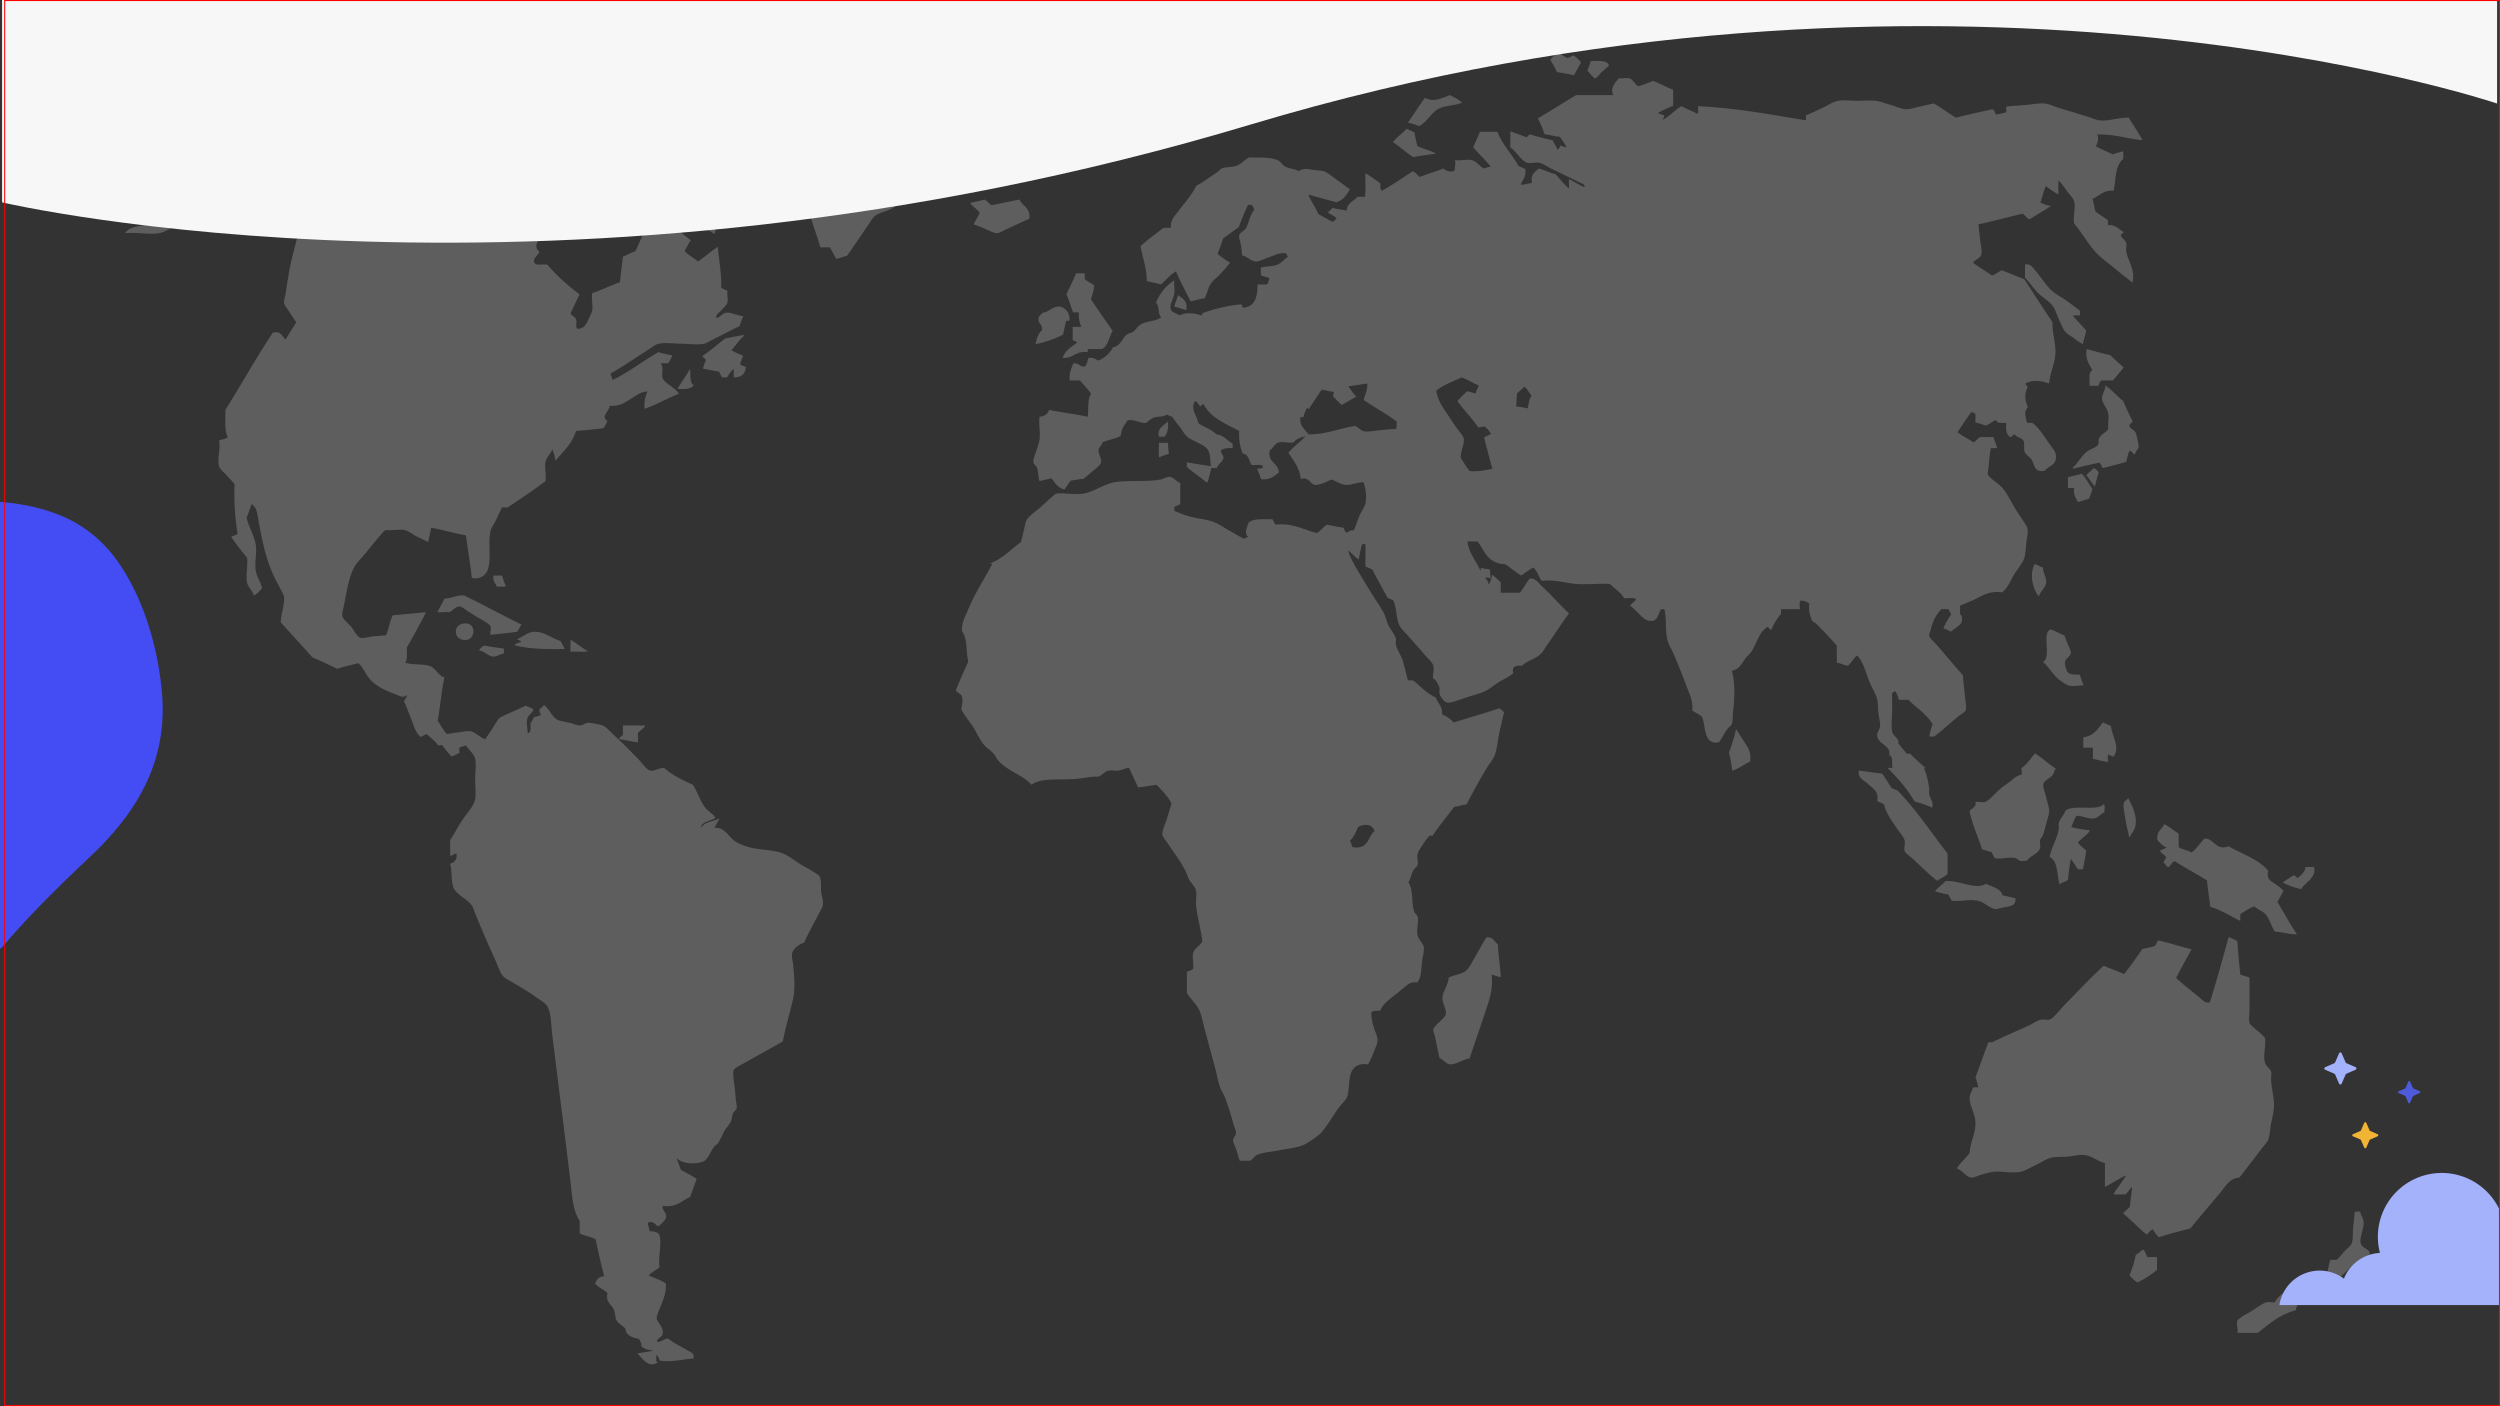 <svg xmlns="http://www.w3.org/2000/svg" xmlns:xlink="http://www.w3.org/1999/xlink" width="1202" height="676" viewBox="0 0 1202 676">
  <rect x="0" y="0" width="1202" height="676" fill="#333333" stroke="none"/>
  <defs>
    <clipPath id="clip-path">
      <rect id="Rectángulo_2320" data-name="Rectángulo 2320" width="81" height="219" transform="translate(0 2833)" fill="#fff"/>
    </clipPath>
    <clipPath id="clip-path-2">
      <rect id="Rectángulo_2321" data-name="Rectángulo 2321" width="106" height="65" transform="translate(1094 2761)" fill="#fff"/>
    </clipPath>
    <clipPath id="clip-path-3">
      <rect id="Rectángulo_2571" data-name="Rectángulo 2571" width="1200" height="117" transform="translate(845 2823)" fill="#fff"/>
    </clipPath>
  </defs>
  <g id="Grupo_2261" data-name="Grupo 2261" transform="translate(2 -2703)">
    <g id="Grupo_2258" data-name="Grupo 2258">
      <g id="Grupo_2257" data-name="Grupo 2257">
        <g id="Grupo_2226" data-name="Grupo 2226" transform="translate(58.261 2721.509)">
          <g id="Grupo_1371" data-name="Grupo 1371" transform="translate(0 0)" opacity="0.25">
            <path id="Trazado_2707" data-name="Trazado 2707" d="M412.473-316.389c.656,1.174,1.258,2.4,2,3.492-4.947,1.835-10.7,2.925-16.017,4.415,4.626.6,10.889-.316,15.218.553-2.453,1.73-6.482,2.016-9.21,3.492,5.88-1.036,11.936-3.5,17.819-5.149,3.165,1.322,5.732,3.2,8.809,4.6a58.688,58.688,0,0,1-5.8,3.495c-1.522-1.527-7.354-2.772-6.809,1.284q-6.8,1.854-13.213,4.048v1.287c2.07.429,5,.062,7.408.183v9.564c-3.179-.7-5.832-1.878-9.011-2.577-.985,1.549-1.511,3.516-2.4,5.152,3,.429,6.874.062,10.209.183-1.959,4.636-4.24,8.979-6.4,13.426H393.652c-.461.435-.073,1.652-.2,2.391,1.152-.046,1.56-.775,2.6-.92,2,1.657,4.4,2.942,6.407,4.6-1.447,2.718-3.4,4.968-4.806,7.724a90.9,90.9,0,0,1-10.811-6.806c-1.846,1.433-3.873,2.7-5.605,4.232,4.728,1.12,10.266,2.032,14.816,2.758-6.485,3.484-14.09,5.94-20.823,9.2-2.151-.07-3.916-1.5-5.8-1.29-1.285.146-3.738,2.116-5.006,2.944a106.053,106.053,0,0,0-10.212,7.907,19.285,19.285,0,0,0-2.6-1.285c-1.527.548-1.792,1.789-3,2.572-2.437,1.573-6.056,1.965-8.409,3.678-1.228.9-2.521,3.23-3.6,4.782-3.373,4.823-6.687,9.961-10.009,14.53-1.843.391-3.263,1.171-5.208,1.471q-1.5-2.761-3-5.516h-4.6c-1.414-4.955-3.217-9.553-4.6-14.532a26.017,26.017,0,0,0,3-1.285c-.3-1.687.4-2.893,0-4.415-.237-.9-1.16-1.212-1.4-2.024a16.834,16.834,0,0,1,0-6.8c.6-2.491,3.63-3.867,4.806-6.069h5.605c1.379-1.428,1.851-3.695,2.6-5.7a9.439,9.439,0,0,1-4.6-4.966c1.139-.429,3.136-.065,4.6-.186-.095-1.994-.737-3.489-1-5.333-1.859.194-3.114.942-4.806,1.287,0-3.53,1.867-6.917,1.6-10.115-.2-2.44-2.386-4.137-2.6-6.436-3.821-1.517-9.472-1.352-15.015-1.287-.95-1.827-2.04-3.522-1.6-6.62h5.807v-1.471c-1.851-.6-3.778.173-5.206-.186-2.842-.715-2.839-4.612-3.605-6.62,2.933-.146,5.772-.327,8.412-.551,2.753-.237,5.772-.076,8.207-.737,1.438-.391,3.044-1.811,4.607-2.758,4.358-2.645,9.04-5.651,13.412-8.093a21.982,21.982,0,0,1,4.2,1.287c3.244-2.11,5.969-4.693,9.211-6.8Z" transform="translate(20.387 316.389)" fill="#e0e1e2" fill-rule="evenodd"/>
            <path id="Trazado_2708" data-name="Trazado 2708" d="M287.405-315.912c.8,2.221,5.165,6.256,5.8,8.827.667,2.68-.483,5.427,0,8.827H281.4c1.02-3.576.415-5.864,1.6-8.827C284.213-310.118,288.35-311.092,287.405-315.912Z" transform="translate(-6.707 317.199)" fill="#e0e1e2" fill-rule="evenodd"/>
            <path id="Trazado_2709" data-name="Trazado 2709" d="M358.694-315.843c.2.869-1.417,1.668-2.4,2.577a16.957,16.957,0,0,1-3,2.755c-1.479.783-3.778,1.133-5.8,1.84-1.859.648-3.775,1.4-5.608,2.021-3.921,1.325-8.239,2.334-11.41,3.864-.882.424-1.652,1.463-2.4,1.652-1.865.472-3.872-.135-5.605,0-2.628.21-4.685,1.017-7.008,1.29v2.575c-1.932.383-3.365,1.411-5.2,1.654a15.88,15.88,0,0,0-2.4,0c-1.649.453-3.349,2.9-4.6,4.045-1.714,1.576-3.222,2.844-4.6,4.045-1.738-.267-2.755-2.315-4.806-2.755-2.3-.5-4.957.37-7.208,0-1.951-.324-2.712-1.571-4.4-1.841,2.245-1.309,4.96-2.186,7.208-3.495q2.8.644,5.605,1.287c.583-.259.634-1.009,1-1.471-.561-.834-1.8-1.047-2.8-1.471,2.4-3.8,5.462-7,8.007-10.668,1.913.373,2.817,2.386,4.8,2.758,3.43.645,7.394-1.433,11.213-1.1.591-.5,1.344-.853,1.6-1.657-3.659-.364-6.771.5-9.812,0-2.615-.429-4.547-2.531-6.806-2.941v-4.966C320.926-315.843,340.667-315.846,358.694-315.843Z" transform="translate(-5.321 317.314)" fill="#e0e1e2" fill-rule="evenodd"/>
            <path id="Trazado_2710" data-name="Trazado 2710" d="M441.7-311.293a11.347,11.347,0,0,0,2.8-1.285,13.217,13.217,0,0,1,3.805,3.492c-1.268,1.9-2.245,4.067-3.406,6.069-2.693-.529-5.3-1.139-8.207-1.474a51.421,51.421,0,0,0-3.2-5.883c.82-1.455,2.421-2.191,3.4-3.495C438.84-313.328,439.876-311.955,441.7-311.293Z" transform="translate(251.639 320.671)" fill="#e0e1e2" fill-rule="evenodd"/>
            <path id="Trazado_2711" data-name="Trazado 2711" d="M450.5-310.129c-.9.766-2.089,1.738-3.4,2.944-.785.721-2.518,3.1-3.206,3.125-1.1.051-2.8-3.087-3.8-3.495.456-1.663,1.228-3.039,1.6-4.782C445.438-312.344,449.788-312.908,450.5-310.129Z" transform="translate(262.855 323.185)" fill="#e0e1e2" fill-rule="evenodd"/>
            <path id="Trazado_2712" data-name="Trazado 2712" d="M276.622-310.051c-2.4,3.044-8.112,6.609-12.214,3.311V-310.6a38.99,38.99,0,0,1,4.607,1.471,13.286,13.286,0,0,0,3.2-2.761C273.845-311.422,275-310.521,276.622-310.051Z" transform="translate(-35.567 324.028)" fill="#e0e1e2" fill-rule="evenodd"/>
            <path id="Trazado_2713" data-name="Trazado 2713" d="M391.494-309.674q-1.8,2.486-3.605,4.966c-3.484-.389-6.4.54-9.211,0-2.4-.459-3.837-2.758-5.8-3.311,2.99-1.843,9.718-2.448,14.217-3.309C388.53-311.6,390.131-309.72,391.494-309.674Z" transform="translate(148.678 324.938)" fill="#e0e1e2" fill-rule="evenodd"/>
            <path id="Trazado_2714" data-name="Trazado 2714" d="M273.056-310.869h.4v3.862c-3.152,1.15-6.142,1.916-9.21,2.941-2.912.974-5.8,2.661-9.61,2.574a35.735,35.735,0,0,1-1.8-3.492c2.334-.777,3.821-3.546,6.407-4.415,1.654-.556,4.534-.5,6.809-.737C268.512-310.386,270.87-310.456,273.056-310.869Z" transform="translate(-55.226 325.766)" fill="#e0e1e2" fill-rule="evenodd"/>
            <path id="Trazado_2715" data-name="Trazado 2715" d="M387.442-304.14c-2.9,3.106-5.611,6.374-6.207,11.588-2.591-.872-4.631-2.245-7.208-3.125.467-2.094,3.055-5.853.6-7.726a11.286,11.286,0,0,0-2.8,1.29,14.542,14.542,0,0,1-5.405-6.806c4.58-.205,10.465.788,12.813-1.474C381.926-308.266,384.969-306.466,387.442-304.14Z" transform="translate(137.715 326.574)" fill="#e0e1e2" fill-rule="evenodd"/>
            <path id="Trazado_2716" data-name="Trazado 2716" d="M655.89-305.371q3.579-1.223,7.009-2.575c3.36,1.268,6.25,2.963,9.61,4.229v7.726A53.629,53.629,0,0,0,665.1-292.5c.9.518,2.216.661,3.2,1.1a16.879,16.879,0,0,1-.8,2.2c3.379-1.862,5.737-4.663,9.008-6.62,2.469,1.349,5.23,2.432,7.81,3.678.464-.861.067-2.51.2-3.678,18.65.953,34.964,4.053,51.655,6.8.462-.435.073-1.649.2-2.388,2.817-1.136,5.171-2.3,7.807-3.495,2.4-1.093,5.111-3.041,7.607-3.495,2.7-.494,6.169,0,9.008,0,3.155,0,6.407-.294,9.011,0,2.485.281,5.033,1.363,7.408,2.021s5.138,1.943,7.208,2.024c1.921.076,4.631-.858,6.806-1.287,2.378-.47,4.62-1.155,6.609-1.471,3.694,2.121,6.995,4.6,10.609,6.806q8.711-2.117,17.62-4.048c.944.483,1.149,1.644,1.6,2.577a39.955,39.955,0,0,0,5.009-1.1v-2.761c3.311-.31,6.269-.51,9.208-.737,3.079-.235,6.358-.977,9.208-.734,2.07.178,4.455,1.357,6.609,2.024,4.558,1.4,8.552,2.607,13.215,4.045,2.172.669,4.625,1.789,6.606,2.021,4.615.54,8.924-1.39,14.014-1.285,2.143,3.546,4.922,7.492,6.606,10.849-7.443-.761-13.31-2.977-21.821-2.758.953,1.544.435,3.751-.6,5.7,2.6,1.411,5.494,2.556,8.207,3.865a40.967,40.967,0,0,1,5.006-1.474v3.678c-3.873,2.941-3.589,9.7-4.6,15.266-5.23-.391-6.776,2.6-10.209,3.862.577,1.921.88,4.094,1.4,6.067,1.886,1.517,4.024,2.8,6,4.231v2.391c3.9-.273,5.052,1.981,7.408,3.125.872.383-1.255,1-1.2,1.84.583,1.341,2.264,2.359,2.6,3.678.321,1.258-.183,2.639,0,3.862.7,4.715,4.526,8.854,3,15.08-3-2.34-6.024-4.682-9.008-7.173-2.828-2.361-6.175-4.712-8.609-7.357-3.9-4.234-6.561-9.353-10.411-13.793-.578-4,.793-7.416,0-10.665-.4-1.668-2.512-3.63-3.6-5.149a42.848,42.848,0,0,0-3.805-4.968c-.464,1.9-.067,4.6-.2,6.806a69.267,69.267,0,0,1-6.007-4.045c-1.088,2.431-1.7,5.3-2.6,7.91a18.975,18.975,0,0,0,5.006,1.654c-3.23,2.3-6.917,4.191-10.214,6.436-1.447-.629-2.119-1.978-3.4-2.761-7.068,1.722-14.047,3.524-21.22,5.152.237,2.108.545,4.566.8,7.17.237,2.442,1.085,5.57.6,7.357-.5,1.865-3,2.364-4.008,3.862,2.836,2.3,6.239,4.08,9.213,6.253a24.936,24.936,0,0,0,4.4-2.572c3.784,1.306,7.265,2.888,11.013,4.229,4.526,6.938,9.008,13.92,13.615,20.78-.151,5.335,1.646,10.231,1.4,15.08-.251,4.96-2.736,9.5-3.006,14.346-3.738-1.3-7.991-1.911-11.41,0,.1.769,1.276,1.517,1,2.024-1.654,3.1-1.2,6.191.2,9.378-2.07,2.137-1.19,4.577-.4,7.54h2.4c2.96,1.768,6.148,6.989,8.609,10.482,1.446,2.051,3.719,3.991,2.6,7.724-.621,2.081-3.686,2.909-5.006,4.782-5.168,1.036-4.822-2.456-6.406-5.333-.456-.826-2.88-2.583-3.2-3.309-.823-1.835-.046-4.237-.6-5.519-.729-1.681-3.538-1.859-4.407-3.309-1.007.116-1,1.166-2,1.287-2.07-.982-2.254-3.692-2-6.806-2.137,0-4.731.418-4.809-1.471-1.776.758-3.093,1.938-4.8,2.758-1.814-.418-3.311-1.128-5.206-1.471v-4.045c-.318-.629-1.376-.575-1.8-1.1-2.507,3.028-4.528,6.506-6.806,9.748,2.2,1.962,5.206,3.187,7.607,4.963,1.384-.567,1.986-1.851,3.2-2.572h6.409c.54,1.832,1.379,3.39,1.8,5.333h-3c-.818,3.908-.845,8.541-1.6,12.506,1.706,2.75,5.378,4.358,7.607,7.173,2.1,2.655,3.781,6.277,5.8,9.561.831,1.349,2.016,3,3,4.6.956,1.538,2.569,3.646,2.8,4.777.413,2-.38,5.017-.6,6.989a47.234,47.234,0,0,1-.8,6.806c-.8,2.834-3.586,5.88-5.2,8.641-1.827,3.122-3.041,6.428-5.608,8.28-6.32-.818-9.208,1.552-13.013,3.311-2.45,1.128-4.777,2.073-7.208,3.122v4.048c1.071.6,1.085,2.726.8,3.678-.564,1.889-4.153,3.565-5.206,4.782a21.814,21.814,0,0,0-3.6-1.657,32.593,32.593,0,0,1,3.8-6.62q-.7-1.287-1.4-2.577h-3.4a20.352,20.352,0,0,0-5.006,9.564c-.229,1.055-.931,2.3-.8,3.125.205,1.312,2.882,3.662,4,4.968,3.981,4.626,8.63,10.09,12.214,14.163.251,4.172.8,8.056,1.2,12.319.124,1.339.48,3.206.2,4.229-.316,1.152-2.51,2.232-3.805,3.314-3.865,3.222-7.634,6.66-11.413,9.559h-2.4a38.458,38.458,0,0,1,1.6-5.88c-2.761-4.947-7.734-7.856-11.612-11.772h-4.607a12.006,12.006,0,0,0-1.6-4.048c-2.2,0-1.6,2.421-1.6,3.864v5.149c0,3.438-.621,7.567,0,10.3.578,2.537,3.395,3.071,3,5.7,1.279,1.708,2.68,3.3,4,4.968h1.6q3.578,3.514,7.408,6.8c-.081.621-.774-.491-.6.367a34.409,34.409,0,0,1,2.4,9.931,19.608,19.608,0,0,0,0,2.388c.388,1.908,2.324,3.927,1.4,6.439a43.728,43.728,0,0,0-8.406-2.942c-3.479-6.064-8.056-11.116-12.813-16,.34-.418,1.527-.068,2.2-.184-.559-2,.542-5.524-1.6-6.067.982-5.028-5.492-5.065-5.8-9.564-.111-1.533,1.263-2.9,1.4-4.229.205-1.975-.551-4.415-.8-6.622-.256-2.243-.116-4.647-.6-6.623-.537-2.172-2.137-4.844-3.206-7.173-2.256-4.909-2.979-10.152-6.4-13.793-1.773,1.376-2.777,3.462-4.407,4.968-2.027-.283-3.4-1.169-5.4-1.473V-36.5c-2.693-3.058-5.629-6.2-8.611-9.194a9.286,9.286,0,0,0-3-2.391,14.274,14.274,0,0,1-1.6-8.641c-1.217-.661-2.234-1.506-4.4-1.29-.467.985-.07,2.761-.2,4.045h-8.808c-.459.378-.07,1.53-.2,2.21a29.17,29.17,0,0,0-4.607,7.54c-.6.61-1.376-1.271-1.8-1.287a15,15,0,0,0-2.6,2.2c-2.04,2.666-3.352,7.162-5.608,10.3a24.833,24.833,0,0,1-1.8,1.841c-2.521,2.909-3.1,6.015-7.208,6.806,1.549,5.816,1.382,12.811.6,19.312-.275,2.291-.051,4.779-.6,6.25-.337.9-1.376,1.409-2,2.207-1.662,2.124-2.863,4.825-4.2,6.62-7.8,1.411-6.167-8.12-8.209-12.319-1.384-1.123-3.09-1.946-4.6-2.944.4-4.874-1.4-8.023-2.807-11.769-1.935-5.173-3.819-9.853-6-15.08C671.9-34.5,670.274-37,669.7-39.443c-1.05-4.512-.2-9.121-1.4-14.53h-1.6c-1.185,1.854-1.43,4.574-3.6,5.519-3.862.632-5.306-1.746-7.208-3.495a48.72,48.72,0,0,0-4-3.678c.618-1.268,2.018-1.822,2.8-2.942-.731-1.465-4.415-.375-5.807-.734-1.3-2.475-4.539-4.623-6.806-6.806-5.988-.321-10.9.437-16.216,0-5.171-.426-10.571-2.24-16.618-1.471-1.4-2.089-2.07-4.841-4-6.436-2.108,1.128-3.843,2.6-5.8,3.859-2.8-1.657-5.09-3.784-7.81-5.513a10.626,10.626,0,0,1-7.6-2.944c-2.364-2.167-3.732-5.821-5.608-7.907H573.6c.769,5.853,4.191,9.264,6.207,13.976.448-.078.081-.907.2-1.287a34.136,34.136,0,0,0,4.4.734c.095,1.446.219,2.866.4,4.231a16.967,16.967,0,0,0-2.6-.367c.283,1.333,1.743,1.584,1.4,3.495,1.179-1.123,1.4-3.128,2-4.782a39.544,39.544,0,0,1,4,3.676v4.966h9.213c1.819-2.062,2.9-4.814,4.8-6.8,2.75-.3,4.129,2.135,5.605,3.492,4.561,4.188,8.59,8.989,13.213,13.24-3.481,4.639-6.66,9.758-10.209,14.716-1.112,1.549-2.2,3.616-3.406,4.779-2.569,2.485-6.436,3.12-9.011,5.7-2.464-.291-5.1.162-4.2,3.495-1.808,1.719-4.429,2.826-7.008,4.412-2.113,1.3-4.3,3.274-6.806,4.412-2.456,1.123-5.645,1.884-8.811,2.942-1.274.429-2.785.934-4.4,1.473-1.419.475-3.511,1.2-4.8.92s-3.22-2.574-3.6-4.415c-.183-.869.17-1.727,0-2.572-.308-1.509-2.323-4.774-3-4.418-.437-1.921.57-4.331,0-6.434-.386-1.419-2.7-3.435-4-4.966-3.087-3.643-5.241-5.959-8.409-9.564-1.317-1.5-3.417-3.546-4-4.968-1.463-3.524-1.039-6.9-2.6-11.4-.648-.88-2.037-1.074-3-1.657q-3.7-6.8-7.408-13.609-1.6-.737-3.2-1.468V-85.234h-1.6a57.934,57.934,0,0,0-1.6,7.354c-2.086-1.088-3.122-3.136-5.206-4.229,2.091,5.867,5.794,11.369,9.008,16.737,1.363,2.272,2.815,4.52,4.207,6.8a77.863,77.863,0,0,1,4.2,6.806c.855,1.83,1.258,4.159,2.4,6.253.934,1.711,2.823,3.943,3.2,5.7.181.842-.135,1.762,0,2.577.467,2.844,2.566,5.33,3.4,8.274.866,3.028,1.53,5.932,2.4,9.194h2.4C551.044-17,553.9-13.5,558.387-11.49c.917,2.777,3.346,4.161,3,8.1A16.245,16.245,0,0,1,567,.468c7.365-2.245,14.824-4.407,22.024-6.8.856.5,1.349,1.33,2.2,1.835-.826,3.595-1.66,7.03-2.4,10.484s-.926,7.254-2.2,10.482c-.764,1.924-2.442,3.784-3.605,5.7-3.376,5.573-6.793,11.734-9.81,17.657-2.1.34-3.908.947-6.007,1.287-3.363,4.458-7.359,9.3-10.209,13.607-.291.289-1.026.165-1.6.186a24.022,24.022,0,0,0-3.2,4.231c-.8,1.328-2.237,3.079-2.6,4.782-.337,1.554.459,3.387,0,5.149-.256.963-1.22,1.29-1.8,2.2-1.244,1.967-1.474,4.553-2.6,6.069,2.618,3.967,1.287,9.742,2.8,14.163.278.81,1.368,1.43,1.6,2.208.753,2.521-.607,5.9,0,9.008.38,1.962,2.731,4.142,3,5.7.318,1.843-.537,4.5-.8,6.806-.491,4.3-.267,7.807-2.4,10.3-3.311-.475-4.245.855-6.406,2.572-1.266,1.009-2.434,1.984-3.4,2.761-3.322,2.664-6.4,4.6-8.007,8.277-1.824-.081-3.6-.116-4.2.92a23.061,23.061,0,0,0,1.2,6.987c.578,2.1,1.824,4.3,1.8,6.253-.022,1.878-1.317,4.178-2,6.069a37.708,37.708,0,0,1-2.6,5.516c-3.951-.524-6.282.659-7.6,2.944-2.029,3.489-1.117,9.607-2.6,13.056-.472,1.085-2.127,2.715-3.206,4.045-2.971,3.678-5.778,9.022-8.809,12.506-1.452,1.671-5.467,4.391-7.807,5.7-3.2,1.8-8.288,2.186-13.016,3.13-3.176.632-7.181.891-10.009,2.024-1.633.653-1.814,1.8-3.605,2.941h-5c-.54-1.482-1.012-3.225-1.6-5.152-.486-1.579-1.673-3.611-1.6-4.965.051-.961,1.314-1.927,1.4-2.942.119-1.365-1.017-3.724-1.6-5.886-1.117-4.14-2.226-7.454-3.6-11.218-.7-1.913-1.849-3.454-2.4-4.965-1.066-2.9-1.557-6.25-2.4-9.378q-2.461-9.112-5-18.572c-.858-3.174-1.4-6.5-2.6-9.2-1.363-3.076-4.563-5.772-6-8.463V120.374a26.756,26.756,0,0,0,3-1.287c.424-3.031-.583-5.387,0-7.726.6-2.38,3.651-3.678,4.407-5.7-.537-5.381-2.469-11.4-3-17.474-.194-2.2.413-4.5,0-6.617-.427-2.175-2.572-4.194-3.605-5.888-1.776-5.88-5.926-10.865-9.408-16.184-.837-1.274-3.055-3.932-3.206-5.149-.2-1.665,1.67-5.772,2.2-7.54.761-2.529,1.541-4.922,2.2-7.354-1.765-3.595-4.563-6.231-7.208-9.014-2.958.41-5.756.966-8.811,1.287-1.484-3.114-2.923-6.261-4.4-9.378-1.776.03-3.254,1.025-5.206,1.285-1.522.205-3.122-.3-4.6,0-2.083.432-3.327,2.469-5.006,2.944-3.165-.3-7.038.818-11.41,1.1-7.931.521-16.011-.68-20.623,2.758-3.954-4.491-11.858-6.841-15.817-11.4-.934-1.074-1.471-2.4-2.4-3.492-1.322-1.557-3.249-2.639-4.607-4.232-2.178-2.556-3.57-5.945-5.405-8.825-1.843-2.9-4.18-5.392-5.605-8.463.356-1.722.928-4.118.4-5.883-.459-1.536-2.575-2.008-3-3.125q2.858-7.027,6-13.8c-1.166-4.69-.346-11.208-3-14.53-.356-4.032,1.619-7.3,3-10.668,3.111-7.581,7.8-14.6,11.412-21.516-.022-.47-.669-.364-1.2-.367,6.2-2.337,10.158-6.73,15.015-10.3.556-1.849.944-3.643,1.4-5.333.475-1.759.648-3.875,1.4-5.335,1.009-1.948,5.211-4.785,7.006-6.436,2.472-2.272,4.79-4.318,7.008-6.253,4.08-.494,8.722.645,13.215,0,4.572-.653,10.347-4.752,15.215-5.516,6.668-1.047,15.083.014,22.024-1.287,1.079-.2,2.977-1.357,4.2-1.287,2.1.119,3.2,2.313,5.206,2.942v10.3c-1.1.221-1.708.885-2.8,1.1v2.024a46.481,46.481,0,0,0,9.008,3.125c3.128.718,6.806,1.063,9.812,2.207,2.467.939,5,2.742,7.408,4.048,2.529,1.366,4.833,2.893,7.208,4.045.669-.3,1.333-.615,2-.923-2.027-1.951-.486-4.437.2-6.8,2.167-2.118,7.141-1.654,11.612-1.654.237,1,.961,1.565,1.2,2.572,8.871-.818,13.383,2.41,20.021,4.048,2.016-1.031,2.987-3.017,5.006-4.048,2.45.629,5.13,1.05,7.807,1.474a16.243,16.243,0,0,0,1.2,2.391c1.4-.251,1.916-1.306,3.8-1.1.877-2,1.59-4.358,2.6-6.809.88-2.121,2.607-4.41,3-6.25a19.251,19.251,0,0,0-1-10.115c-2.974.051-5.743,1.428-8.406,1.287-2.753-.143-4.825-2.059-7.208-2.575-1.066.739-5.778,2.89-7.807,2.575S497.063-118,493.52-116.5c-.634-5.484-3.514-8.911-6.007-12.686,2.461-3.012,5.789-5.227,8.409-8.093-2.237.766-4.736,1.293-5.808,3.125-2.858.38-5.1-.529-7.205,0-2.07.524-2.861,3.012-4.407,3.864-1.123,5.937,4.35,5.813,4.407,10.668-2.307,1.56-3.991,3.689-8.611,3.122a29.166,29.166,0,0,0-1.8-4.963c.8-.437,2.7.151,2.807-.92-.335-1.654-3.576-.64-5.408-.92-1.4-1.9-1.33-5.152-4.4-5.516a25.266,25.266,0,0,1-1.6-10.851c-6.5-3.47-13.72-6.277-17.015-12.689-.712-.472-1.193.537-1.6.92-1.012-.726-1.266-2.151-2.6-2.575-2.507,3.414.855,7.049,1.6,10.665,2.745,1.894,6.38,2.968,8.609,5.335,3.748.418,5.133,3.009,7.807,4.412v2.207c-2.437-.157-4.464.067-5.605,1.1-.024,1.538,1.266,2.28,1.2,3.495-.1,1.87-2.726,3.071-3.2,4.966-.853-.076-2.062.178-2.6-.186-.548,2.38-1.117,4.739-1.8,6.99-.888.256-1.614-.855-2.4-1.473-2.329-1.816-5.478-3.848-7.607-5.883v-2.208c3.813.664,7.643,1.314,11.612,1.838-.456-2.512-.216-5.233-1.2-7.357-1.36-2.928-7.724-4.65-10.209-6.8-1.619-1.4-2.507-3.381-3.605-4.782a44.728,44.728,0,0,1-3.6-4.779,19.363,19.363,0,0,1-2.6-1.1c-1.5,1.22-3.576.869-5.608,1.285-1.951.4-3.23,2.1-4.6,2.761-2.1.278-6.172-1.94-8.409-1.285-.672.194-.88,1.163-1.6,2.021a11.779,11.779,0,0,0-2,5.516c-2.531,1.411-6.1,1.876-8.808,3.125-.232,1.617-1.622,2.021-1.8,3.495-.243,1.984,1.541,4.226,1.2,6.069-.262,1.409-2.96,3.333-4,4.232-1.614,1.39-3.009,2.458-4.4,3.678-2.2.189-4.148.607-6.207.918-1.088,1.33-1.97,2.85-3,4.231-3.149-.788-4.55-3.176-6.207-5.335-2.046.329-3.808.915-5.8,1.29-.731-2.477-.445-4.79-1.4-6.806-.308-.648-1.212-1.15-1.4-1.841-.467-1.7.667-3.913,1.2-5.7a40.255,40.255,0,0,0,1.6-5.335c.534-3.883-.4-6.927,0-11.216,2.453-.259,4.026-1.328,4.6-3.311,6.069,1.231,12.646,1.992,18.618,3.311.413-3.794-.213-8.536,1.6-11.035-1.544-2.386-3.6-4.291-5.405-6.436H382.4c-.408-3.565.8-5.646,1.6-8.093,3.12-.659,2.78,1.862,5.807,1.287.9-1.009,1.093-2.672,1.6-4.048,2.378-.283,3.349.729,4.806,1.29a13.83,13.83,0,0,0,7.006-6.436c4.736-.737,4.218-6.3,9.008-6.99,1.932-1.007,2.653-3.171,4.806-4.229,2.844-1.392,6.76-1.223,9.41-3.128-1.865-1.411-.758-5.554-2.6-6.987a23.185,23.185,0,0,1,8.808-10.851c-.251,2.329.335,4.186,0,6.436-.435,2.923-2.529,5.1-1.6,7.724.518,1.471,2.723,1.624,4.008,2.758,3.249-1.66,7.168-1.061,10.808,0,.567.032-.165-1.134.4-1.1a75.733,75.733,0,0,1,18.418-4.231c.769.151.5,1.26,1,1.657,5.891-.475,7.017-5.327,7.008-11.218h4.6c.564-.831.721-2.038,1.2-2.942-1.12-.753-2.947-.85-4.2-1.473V-218.2c2.661-.715,5.411-.513,7.61-1.287,2.273-.8,3.638-2.836,5.406-3.862-.332-.615-.669-1.225-1-1.838-3.263-.192-5.438,1.087-8.209,2.021-2.073.7-4.58,2.035-6,2.024-2.539-.022-4.2-2.4-6.809-2.944-.173-1.8-.356-3.381-.6-4.963-.232-1.5-1.055-3.241-.8-4.6s2.507-2.3,3.206-3.5c1.6-2.744,1.916-6.555,4-8.825a5.583,5.583,0,0,0-1.2-2.391h-1.8a115.175,115.175,0,0,0-4.407,10.665c-2.585,1.795-5.022,3.727-7.608,5.519-.723,2.583-1.711,4.928-2.6,7.356a35.47,35.47,0,0,0,6,4.229,56.679,56.679,0,0,1-4.6,5.335c-1.471,1.7-3.692,3.209-4.806,4.966-1.285,2.024-1.552,4.464-2.8,6.8-2.367.4-4.442,1.071-6.809,1.471-2.334-4.782-4.844-9.4-7.006-14.343-2.486,1.276-4.89,4.207-7.208,6.253-2.172-.64-4.634-1.017-6.809-1.654-.043-6.461-2.051-11.11-3-16.737,3.409-3.182,7.295-5.926,11.011-8.827h3.6c-.289-3.608,1.406-5.154,3.206-7.54,3.122-4.145,6.733-8.077,9.008-12.692,3.357-1.733,6.075-3.886,9.41-6.067,1.12-.731,2.113-1.924,2.8-2.207,2.213-.907,4.952-.542,7.006-1.287,2.69-.977,3.716-2.871,6.207-4.048,5.683.17,9.893-.2,13.615,1.29,1.46.583,2.016,2.145,3.4,2.942,2.226,1.279,4.647,1.131,6.809,2.388,2.262-1.595,4.178-1.047,7.405-.548a34.082,34.082,0,0,1,4.607.548c1.7.556,4.717,3.079,6.407,4.234,2.342,1.595,4.393,3.336,6.207,4.412-1.617,2.62-3.144,5.327-6.606,6.253-4.509-1.19-8.995-2.407-13.412-3.678,1.042,2.9,3.425,6.172,4.8,9.378,2.17,1.255,4.434,2.426,6.606,3.678,1.179-.14,1.511-1.061,2.2-1.654-1.163-1.136-2.842-1.805-4.2-2.758.615-.845,1.587-1.363,2.2-2.208,2.172.518,4.52.872,6.809,1.287.151-3.662,3.368-4.507,5.206-6.62h3.6c.467-3.433.068-7.664.2-11.4q3.744,2.352,7.208,4.963c-.024,1.433-.2,3,.8,3.5,5.165-2.92,9.917-6.215,14.813-9.383,1.452.631,2.121,1.978,3.406,2.761,3.568-1.506,7.645-2.539,11.21-4.045,1.193.974,4.183,2.491,5.6.55-.14-1.676.521-3.13,0-4.6,3.152.383,5.608-.532,8.01,0,2.5.548,4.016,3.222,6.007,4.045a18.812,18.812,0,0,1,3.2-.92c-2.615-3.236-5.635-6.1-8.406-9.194,1-2.577,2.2-4.965,3.2-7.54h8.406c2.542,6.309,7.033,10.83,10.212,16.551,1.228.281,1.976,1.007,3.206,1.287.567,3.711-1.276,5.206-2.2,7.54,1.527.237,3.546-.664,5.408-.734-.777-4.086,1.387-5.467,3.4-6.99,2.812.788,5.146,2.013,8.007,2.758,1.984,2.345,4.008,4.655,6.207,6.806.529-1.382-.051-3.109.2-4.415,2.626,1.144,4.742,2.758,7.408,3.862.437-1.384-1.2-1.816-2-2.207-4.68-2.275-8.976-4.353-14.014-6.8-1.862-.907-3.959-2.448-5.6-2.758-2.162-.408-3.948.467-5.8,0-2.78-.7-5.756-6.042-8.212-7.357v-7.724c2.639.829,5.117,1.8,7.61,2.758,1-.119,1-1.169,2-1.287,3.433,1.015,6.917,1.984,10.611,2.758.993,1.417,1.722,3.079,2.6,4.6a4.242,4.242,0,0,0,1.2-2.024c.961.346,1.959.653,3,.92-.5-1.506-2.164-3.527-3.2-5.149-2.628-.281-4.944-.853-7.408-1.287a41.1,41.1,0,0,0-3.2-7.54c6.2-3.681,12.279-7.481,18.421-11.218h18.019c-1.962-2.836.685-6.142,2.6-8.093,2.037.238,3.47-.337,4.806,0C653.407-308.7,654.087-306.095,655.89-305.371ZM570.8-165.416c-4.186,2.04-8.873,3.622-12.214,6.434,1.177,6.164,4.067,9.132,7.208,13.979.788,1.22,1.827,2.8,3,4.412.9,1.241,2.828,3.354,3,4.415.491,2.974-1.549,5.959-1.4,9.564,1.554,2,2.558,4.515,4.4,6.253,4.375.34,7.443-.521,10.813-1.1-1.365-5-2.736-9.99-4-15.08,1.079-.6,2.237-1.131,3.4-1.657a12.226,12.226,0,0,0-3.2-3.676c-.92.254-2.054.318-3,.551-2.985-4.555-6.89-8.261-10.009-12.689a47.567,47.567,0,0,1,4.8-4.782c1.341.362,2.583.815,4,1.1.213-1.519,1.144-2.383,1.4-3.865C576.158-162.736,573.77-164.342,570.8-165.416Zm-54.459,4.229a47.4,47.4,0,0,0,3.8,5.149c-2.529,1.109-4.6,2.634-7.006,3.862-1.473-1.341-2.833-2.79-4.207-4.231.426-.464.235-1.5.6-2.021-2.14-.243-3.986-.753-6.007-1.1-2.081,3.114-4.191,6.2-6.207,9.381-.453-.092-.437-.9-1-.37a17.15,17.15,0,0,0-1.6,4.229h-1.4c-.6,4.48,2.248,5.783,3.808,8.279,8.387.089,14.762-2.893,22.42-4.048,1.619.521,2.542,2.237,4.407,2.575,2.019.367,5.025-.348,7.608-.551,2.688-.21,5.225-.537,7.608-.553.6-.793.351-2.372.4-3.678-4.968-3.708-10.7-6.722-15.817-10.3.5-2.429,2.175-5.713,1.6-7.91C522.368-162.027,519.448-161.522,516.342-161.187Zm81.087,3.495c-.173,2.048-.211,4.221-.4,6.253,2,.186,3.781.572,5.608.917.459-2.539.5-4.326,1.8-6.067-1.171-1.438-2.03-3.163-3.4-4.415C599.936-159.806,598.565-158.856,597.429-157.693ZM521.146,50.671c-1.509,2.861-1.873,4.634-4,6.623.461.985.739,2.143,1.2,3.125,7.974,1.36,7.335-5.249,10.611-7.724C527.89,49.405,524.389,49.017,521.146,50.671Z" transform="translate(71.68 328.359)" fill="#e0e1e2" fill-rule="evenodd"/>
            <path id="Trazado_2717" data-name="Trazado 2717" d="M270.589-309.026c.971-.154,3.678,4.369,4.8,4.412.686.027,2.019-2.51,2.8-2.574,1.635-.129,2.07,2.6,4,3.311-1.649,2.1-3.452,4.064-5,6.253-3-1.29-5.451-3.087-8.409-4.415C269.255-304.49,270.105-306.59,270.589-309.026Z" transform="translate(-28.13 328.889)" fill="#e0e1e2" fill-rule="evenodd"/>
            <path id="Trazado_2718" data-name="Trazado 2718" d="M275.908-308.62c1.746,2.747,6.444,2.782,10.212,3.676v2.577c3.519,1.085,7.98,3.8,11.413,1.287q3.858,1.6,8.007,2.941a47.836,47.836,0,0,1-1.8,5.152c-3.014-.122-4.982-1.347-7.807-1.29-2.1.043-4.016,1.387-5.807,1.29-1.643-.094-3.4-1.563-4.8-2.208-1.646-.761-3.168-1.339-4.806-2.024v-2.758c-1.441-1.069-3.163-1.878-4.6-2.944Z" transform="translate(-16.032 329.586)" fill="#e0e1e2" fill-rule="evenodd"/>
            <path id="Trazado_2719" data-name="Trazado 2719" d="M270.977-305.586c4-.8,6.668-2.825,11.612-2.761.726.418-1.341,1.3-1.6,2.024,1.347,1.031,3.686,1.15,4.2,2.941-1.317.934-2.283,2.194-3.6,3.125-5.23.491-9.124-.672-13.213,0-3.77.623-5.924,4.072-11.815,2.761-.224-.551,1.026-1.492,1.8-2.207a17.643,17.643,0,0,0,2.4-2.2c-1.1-.58-2.615-.788-3.8-1.29v-2.208a72.686,72.686,0,0,0,8.007-2.942A51.873,51.873,0,0,1,270.977-305.586Z" transform="translate(-48.942 330.047)" fill="#e0e1e2" fill-rule="evenodd"/>
            <path id="Trazado_2720" data-name="Trazado 2720" d="M375.879-307.939c1.986,1.792,4.688,3.908,6,5.7h-6.4A9.484,9.484,0,0,1,375.879-307.939Z" transform="translate(152.681 330.743)" fill="#e0e1e2" fill-rule="evenodd"/>
            <path id="Trazado_2721" data-name="Trazado 2721" d="M267.037-306.3c1.174,1.741,2.564,3.284,3.605,5.149-2.969.685-5.7.634-8.01,1.471-4.175,1.514-6.806,5.1-10.611,6.8h-8.609c1.112-2.167,2.4-4.167,3.4-6.436,3.7-2.245,7.146-4.717,10.811-6.987Z" transform="translate(-71.23 333.522)" fill="#e0e1e2" fill-rule="evenodd"/>
            <path id="Trazado_2722" data-name="Trazado 2722" d="M434.141-302.625c-3.91,1.43-7.8,1.252-11.013,2.758-3.549,1.665-5.921,6.677-9.607,8.46a36.457,36.457,0,0,0-5.408-1.657c2.753-3.97,5.378-8.053,8.209-11.952,4.169,2.361,8.242.119,12.012-1.287C430.423-305.215,432.6-304.217,434.141-302.625Z" transform="translate(208.539 333.522)" fill="#e0e1e2" fill-rule="evenodd"/>
            <path id="Trazado_2723" data-name="Trazado 2723" d="M268.7-300.172c1.352-.416,1.617-1.827,3-2.207,3.608,1.776,5.843,4.809,12.214,4.045-.464,5.392.893,9.111,1.6,13.426-3.238.127-7.2,2.7-11.011,2.758-1.719.027-4.369-1.128-5.807-1.287a77.849,77.849,0,0,0-8.209,0c-2.723,0-6.234.575-8.207,0-2.11-.613-4.037-5.395-5.608-6.62h13.415c0-1.228-.723-1.789-.8-2.941h-7.81v-3.865h4.4c.138-1.535-.337-2.507-.2-4.045q6-1.3,11.612-2.942A12.369,12.369,0,0,1,268.7-300.172Z" transform="translate(-65.686 337.689)" fill="#e0e1e2" fill-rule="evenodd"/>
            <path id="Trazado_2724" data-name="Trazado 2724" d="M284.552-302.495c-.475,1.525-1.473,2.569-2,4.045-4.76-.634-6.925,1.12-9.208,2.761a5.384,5.384,0,0,1-2.4-2.208,51.3,51.3,0,0,0,4.806-5.886C278.884-303.542,280.838-302.209,284.552-302.495Z" transform="translate(-24.476 337.804)" fill="#e0e1e2" fill-rule="evenodd"/>
            <path id="Trazado_2725" data-name="Trazado 2725" d="M290.892-302.28c-1.1,1.733-2.229,3.781-3.4,5.7-1.071,1.754-3.411,3.605-2.2,5.7,2.162-2.615,3.689-5.81,5.605-8.647,1.822.108,5.8-2.869,7.61-2.755.7.043,2.58,1.355,2.6,1.838.024.529-3.716,3.6-4.2,4.045-1.714,1.573-3.128,2.448-4.2,4.045a57.176,57.176,0,0,0,10.611-5.883,76.723,76.723,0,0,0,7.608,2.758c2.982,3.389,6.126,6.633,9.211,9.931a18.865,18.865,0,0,1-1.4,3.308c-.416.939-1.479,2.4-1.4,3.311.135,1.608,3.881,4.3,5.206,5.7.95,1,2.418,2.747,3.805,4.229.6.64,1.411.971,1.4,1.287-.019.7-4.348,3.36-5.006,3.862-1.948,1.49-3.268,2.529-4.8,3.862-1.989-2.342-3.484-5.135-5.605-7.357a23.823,23.823,0,0,0-1,3.311,13.048,13.048,0,0,0,3,2.942c-1.579,3.025-3.336,5.886-4.8,9.014-3.133.364-3.74-1.592-5.8-2.207-.772,2.415-.974,5.36-1.6,7.907-3.376-2.048-6.9-3.962-10.012-6.253q.64-1.992,1.4-3.862c-1.97-.534-4.391-3.333-6.606-3.678-2.672-.415-5.276,1.3-8.209,1.473.47-2.148,1.214-5.627,3.4-6.806h8.409c1.444-5.538,4.453-9.64,7.208-13.976-6.5-2.485-13.607-4.423-20.224-6.806q-1.668-3.611-3.2-7.356c.9-4.075,3.681-6.426,6.606-8.641Z" transform="translate(-18.805 340.35)" fill="#e0e1e2" fill-rule="evenodd"/>
            <path id="Trazado_2726" data-name="Trazado 2726" d="M415.852-298.468a46.729,46.729,0,0,0,1.4,6.439c2.583,1.549,6.318,2.04,8.808,3.678-3.651.507-7.335.982-10.811,1.652-3.519-2.162-6.323-4.982-9.81-7.17,1.886-2.437,4.553-4.153,6.606-6.436C413.3-299.685,414.7-299.189,415.852-298.468Z" transform="translate(204.004 343.709)" fill="#e0e1e2" fill-rule="evenodd"/>
            <path id="Trazado_2727" data-name="Trazado 2727" d="M278.172-287.718c1.16,3.163,2.413,6.245,3.4,9.561-2.092-.65-4.58-.939-6.606-1.654a10.086,10.086,0,0,1-6.606,1.471,16.178,16.178,0,0,0-1.8-3.309c1.665-2.518,3.217-5.138,5.006-7.543C274.453-289.332,275.9-288.142,278.172-287.718Z" transform="translate(-31.911 362.568)" fill="#e0e1e2" fill-rule="evenodd"/>
            <path id="Trazado_2728" data-name="Trazado 2728" d="M340.352-284.941c4.434-.955,8.949-1.832,13.415-2.758,1.519,3.141,5.427,4.086,4.8,9.194-3.659,1.665-7.61,3.516-11.612,5.333-1.214.553-2.842,1.625-3.8,1.657-1.63.057-4.14-1.376-5.807-2.021-1.908-.74-3.6-1.776-5.605-2.208q1.5-2.757,3-5.519c-1.117-1.854-3.819-3.233-4.6-4.782,2.243-.575,4.7-.952,6.809-1.654C338.4-287.07,339.067-285.723,340.352-284.941Z" transform="translate(76.089 365.123)" fill="#e0e1e2" fill-rule="evenodd"/>
            <path id="Trazado_2729" data-name="Trazado 2729" d="M544.49-253.8v2.2h-3.4c1.538,2.264,4.439,4.871,6.4,7.359-.424,2.245-1.241,4.129-1.6,6.436a24.6,24.6,0,0,1-4.407-2.944c-1.349-.98-3.271-1.919-4.2-3.125-1.258-1.627-2.073-4.118-3-6.069s-1.506-4.234-2.8-6.069c-1.827-2.583-5.063-4.191-7.208-6.436-2.364-2.472-3.964-4.941-6.207-7.356v-6.253c2.618-.513,3.532,1.209,5,2.944,2.574,3.023,5.111,7.081,7.81,9.561,2.1,1.929,4.89,3.23,7.006,4.782C540.2-257.068,542.336-255.584,544.49-253.8Z" transform="translate(395.305 384.745)" fill="#e0e1e2" fill-rule="evenodd"/>
            <path id="Trazado_2730" data-name="Trazado 2730" d="M357.221-274.547v2.761c1.217,1.209,3.055,1.851,4.4,2.941.132,2.815-.853,4.609-1.4,6.806,3.352,5.135,6.89,10.1,10.411,15.08-1.638,2.969-2.121,7-5.006,8.827h-6.606c-.791-.051-.057,1.293-.6,1.471-5.751-.748-6.5,3.1-11.812,2.755,1.109-3.576,4.24-5.3,7.008-7.354-.532-.615-1.611-.726-2.2-1.287V-248.8h4.2a13.25,13.25,0,0,1-1.2-6.8c-.54-.426-1.932-.067-2.8-.186-1.042-2.9-1.994-5.891-3.2-8.641,1.525-3.384,3.246-6.579,4.6-10.117Z" transform="translate(104.066 387.464)" fill="#e0e1e2" fill-rule="evenodd"/>
            <path id="Trazado_2731" data-name="Trazado 2731" d="M368.3-270.662c2.2,1.592,4.79,2.834,4,7.173-2.013-.483-3.711-1.25-5.807-1.654C366.9-267.162,367.856-268.673,368.3-270.662Z" transform="translate(137.841 394.064)" fill="#e0e1e2" fill-rule="evenodd"/>
            <path id="Trazado_2732" data-name="Trazado 2732" d="M358-261.808h-1.6c-.426,2.245-.977,4.377-1.4,6.622a48.618,48.618,0,0,1-13.213,4.6c.389-2.035,1.236-5.238,3-6.623.78-3.22-2.461-2.888-1.4-6.436.3-.99,1.174-1.036,1.8-2.021,3.292-.275,5.16-3.81,9.011-2.761A5.912,5.912,0,0,1,358-261.808Z" transform="translate(95.875 397.529)" fill="#e0e1e2" fill-rule="evenodd"/>
            <path id="Trazado_2733" data-name="Trazado 2733" d="M302.258-263.575c.391.618-.737,1.128-1.2,1.654-1.511,1.719-3.184,4.051-4.8,5.705a45.765,45.765,0,0,0,5.605,2.572,29.032,29.032,0,0,1-1.4,4.048c.675.729,1.911.942,2.8,1.468-.211,3.241-2.051,4.982-5.8,4.968v-4.048c-1.509.945-2.227,2.615-3.2,4.048h-2.4a22.043,22.043,0,0,1-1.4-2.761c-2.62-.475-5.3-.893-7.807-1.471a29.5,29.5,0,0,1,1.4-4.048c-.194-.985-1.409-1.031-1.6-2.021,3.891-2.618,7.278-5.7,11.013-8.46C296.348-262.506,299.362-262.987,302.258-263.575Z" transform="translate(-4.944 406.102)" fill="#e0e1e2" fill-rule="evenodd"/>
            <path id="Trazado_2734" data-name="Trazado 2734" d="M529.138-261.053c3.781,1,7.481,2.075,11.413,2.942q3.077,3.06,6.4,5.883c-1.705,2.113-3.387,4.248-5.206,6.255h-5.605a9.644,9.644,0,0,0-1.4,2.575h-4.2c.194-2.766-.753-6.579,1.4-7.543C530.341-253.7,528.428-256.174,529.138-261.053Z" transform="translate(413.86 410.386)" fill="#e0e1e2" fill-rule="evenodd"/>
            <path id="Trazado_2735" data-name="Trazado 2735" d="M283.992-257.51c.483,2.683-.451,6.666,1.8,7.726-1.069,2.019-4.342,2.016-7.807,1.838C279.834-251.276,282.187-254.142,283.992-257.51Z" transform="translate(-12.504 416.404)" fill="#e0e1e2" fill-rule="evenodd"/>
            <path id="Trazado_2736" data-name="Trazado 2736" d="M542.215-254.58c3.187,2.224,5.589,5.165,8.609,7.543,1.3,3.338,2.871,6.439,4.4,9.561.116,1-1.355,1.069-1.4,2.208-.057,1.468,2.248,1.9,3,3.495a34.078,34.078,0,0,1,1.4,6.62c-.113,1.4-1.325,1.789-1.8,3.678-1.276-.178-1.214-1.584-2.6-1.657-.836,1.5-1.1,3.527-1.6,5.335-3.781,1-7.483,2.078-11.415,2.944a9.675,9.675,0,0,0-1.4-2.575q-6.606,1.283-12.813,2.942c-.119-.764.836-1.379,1.4-2.024,1.517-1.735,3.576-5.046,5.608-6.436,1.908-1.306,4.437-1.668,5.405-3.678-.618-4.31,3.128-4.607,4.607-6.99-.289-3.012.4-5,0-7.356-.475-2.8-2.89-4.9-3-7.17C540.5-250.281,542.142-251.973,542.215-254.58Z" transform="translate(409.792 421.381)" fill="#e0e1e2" fill-rule="evenodd"/>
            <path id="Trazado_2737" data-name="Trazado 2737" d="M368.043-248.174a9.209,9.209,0,0,1-1.4,7.357h-2.8C362.95-245.37,366.407-245.937,368.043-248.174Z" transform="translate(133.088 432.263)" fill="#e0e1e2" fill-rule="evenodd"/>
            <path id="Trazado_2738" data-name="Trazado 2738" d="M363.769-244.357h4.4a48.767,48.767,0,0,0,.4,5.333,29.014,29.014,0,0,0-4.607,1.654C363.5-239.332,363.9-242.09,363.769-244.357Z" transform="translate(133.156 438.747)" fill="#e0e1e2" fill-rule="evenodd"/>
            <path id="Trazado_2739" data-name="Trazado 2739" d="M534.974-237.651a51.507,51.507,0,0,0-1.8,6.62c-1.7-1.5-2.583-3.759-4.2-5.335,1.085-1.271,2.521-2.221,3.605-3.492A5.345,5.345,0,0,1,534.974-237.651Z" transform="translate(413.829 446.387)" fill="#e0e1e2" fill-rule="evenodd"/>
            <path id="Trazado_2740" data-name="Trazado 2740" d="M537.516-231.479c-.475,1.587-1.131,3.009-1.6,4.6q-2.639.882-5.405,1.652c-.848-1.978-2.321-3.384-1.8-6.62-.6-.424-2.064-.065-3-.184v-5.152c2.113-.629,4.542-.971,6.6-1.654C534.521-236.822,535.678-233.84,537.516-231.479Z" transform="translate(408.286 448.122)" fill="#e0e1e2" fill-rule="evenodd"/>
            <path id="Trazado_2741" data-name="Trazado 2741" d="M520.584-222.754c1.492.4,2.512,1.247,4.005,1.654-.011,2.723,1.789,4.86,1.6,7.17-.205,2.51-3.041,4.412-3.605,6.806C519.6-211.093,518-217.529,520.584-222.754Z" transform="translate(397.387 475.443)" fill="#e0e1e2" fill-rule="evenodd"/>
            <path id="Trazado_2742" data-name="Trazado 2742" d="M245.24-220.711h4.2a23.912,23.912,0,0,0,1.8,5.149c-1.071.429-3,.065-4.4.186C246.26-217.111,244.827-218.061,245.24-220.711Z" transform="translate(-68.251 478.913)" fill="#e0e1e2" fill-rule="evenodd"/>
            <path id="Trazado_2743" data-name="Trazado 2743" d="M275.62-203.175a37.153,37.153,0,0,1-2,3.495q-6.295.834-12.813,1.471c-.324-.694.413-2.879,0-4.048-.461-1.309-5.837-4.083-7.208-4.963-1.233-.8-2.375-1.484-3.8-2.391-1.193-.758-2.809-2.175-3.805-2.207-2.283-.081-3.535,2.394-5.206,2.758-1.905-.221-3.387.086-5.605,0q1.8-3.307,3.605-6.62c3.2.022,6.091-1.708,9.008-1.471a.62.62,0,0,1,.2,0C257.016-212.861,266.855-207.431,275.62-203.175Z" transform="translate(-85.219 484.921)" fill="#e0e1e2" fill-rule="evenodd"/>
            <path id="Trazado_2744" data-name="Trazado 2744" d="M241.769-212.025c7.489-1.608,6.52,9.818-.6,7.537A3.889,3.889,0,0,1,241.769-212.025Z" transform="translate(-79.596 493.403)" fill="#e0e1e2" fill-rule="evenodd"/>
            <path id="Trazado_2745" data-name="Trazado 2745" d="M538.869-189.4c.745,1.649,1.174,3.584,2.005,5.154-2.38.057-4.914.569-6.809.181-1.433-.291-3.489-1.76-4.607-2.575-3.2-2.342-5.462-6.658-8.207-8.827,4.418-2.194-.891-14.3,3.8-15.631,2.334.855,4.38,1.981,6.606,2.939a40.962,40.962,0,0,0,1.6,4.234c.415,1.158,1.52,2.993,1.4,4.229-.154,1.549-2.553,2.529-2.8,4.229a9.81,9.81,0,0,0,1.2,4.782C534.052-189.342,536.294-189.358,538.869-189.4Z" transform="translate(400.724 495.238)" fill="#e0e1e2" fill-rule="evenodd"/>
            <path id="Trazado_2746" data-name="Trazado 2746" d="M273.129-202.427c-8.916.157-17.5.011-24.226-1.84a6.821,6.821,0,0,1,3.4-1.471c-.267-.861-1.39-.931-2.2-1.29,2.531-1,4.6-2.974,7.208-3.495,5.163-1.026,9.623,3.125,13.814,4.232A35,35,0,0,1,273.129-202.427Z" transform="translate(-61.905 495.944)" fill="#e0e1e2" fill-rule="evenodd"/>
            <path id="Trazado_2747" data-name="Trazado 2747" d="M258.918-209.262c3.006,1.657,5.405,3.864,8.409,5.519-2.216.5-5.408.027-8.409.183Z" transform="translate(-44.893 498.361)" fill="#e0e1e2" fill-rule="evenodd"/>
            <path id="Trazado_2748" data-name="Trazado 2748" d="M254.486-206.766v2.391c-2.005.159-3.292,1.538-5,1.471-2.407-.1-4.337-2.628-6.809-2.944-.105-.872,1.484-1.67,2.2-2.391C248.012-207.684,251.169-207.152,254.486-206.766Z" transform="translate(-72.494 500.097)" fill="#e0e1e2" fill-rule="evenodd"/>
            <path id="Trazado_2749" data-name="Trazado 2749" d="M541.66-192.887c.661,5.1,4.782,10.719,1.2,14.9q-1.206-.551-2.4-1.106c-.464.864-.073,2.512-.2,3.681q-3.7-.737-7.205-1.657v-5.335h-4.607v-4.96c5.046-.637,7.041-4.08,9.41-7.173C539.151-194.012,540.257-193.313,541.66-192.887Z" transform="translate(412.948 523.367)" fill="#e0e1e2" fill-rule="evenodd"/>
            <path id="Trazado_2750" data-name="Trazado 2750" d="M269.418-194h10.611c.2,1-2.585,2.394-3.4,3.681v4.412c-2.758-.189-5.762-1.179-9.008-1.471-.275-.861,1.382-1.39,1.8-2.2Z" transform="translate(-30.166 524.291)" fill="#e0e1e2" fill-rule="evenodd"/>
            <path id="Trazado_2751" data-name="Trazado 2751" d="M468.716-193.314c.931,1.252,2.313,3.465,3.605,5.516,1.927,3.058,3.792,4.782,3.2,9.931-2.839,1.379-5.77,3.643-8.609,4.41a84.1,84.1,0,0,0-1.6-8.825A65.356,65.356,0,0,0,468.716-193.314Z" transform="translate(305.702 525.451)" fill="#e0e1e2" fill-rule="evenodd"/>
            <path id="Trazado_2752" data-name="Trazado 2752" d="M549.64-181.665c-.9,1.082-.661,1.9-1.6,3.125-1.115,1.46-4.008,2.442-4.4,4.232-.324,1.447.9,4.361,1.4,6.62.467,2.137,1.409,4.563,1.4,6.439-.005,1.584-.839,3.84-1.4,5.886-.54,1.959-1.009,4.258-1.6,5.7-.348.842-1.214,1.525-1.4,2.394-.262,1.214.383,2.583,0,3.862-.769,2.58-4.693,3.565-6.407,6.069-1.252-.186-1.83.248-3,0-1.031-.221-1.436-1.093-2.2-1.29-3.219-.807-6.439.591-10.212,0-.337-1.1-1.112-1.8-1.4-2.939-1.695-.281-2.99-.934-4.6-1.29-1.965-6.04-4.556-11.507-6.007-18.022.054-1.687,3.449-1.849,2.8-4.779,1.341-.3,3.079.383,4.607,0,1.676-.426,5.678-4.917,7.006-6.072,1.773-1.544,3.73-2.728,5.608-4.229a11.652,11.652,0,0,1,5-2.942c.138-1.282-.256-2.24,0-3.128,2.245-1.527,4.45-4.6,6.407-6.99C543.158-186.747,546.145-183.97,549.64-181.665Z" transform="translate(378.543 532.742)" fill="#e0e1e2" fill-rule="evenodd"/>
            <path id="Trazado_2753" data-name="Trazado 2753" d="M499.752-184.485c1.517,2.224,3.05,4.431,4.4,6.809a25.621,25.621,0,0,0,3,1.285c8.93,9.27,16.127,20.129,24.026,30.344v9.75c-1.349,1.4-3.389,2.159-5.006,3.309-4.072-3.136-7.656-6.847-11.812-10.665-1.3-1.19-3.454-2.5-3.8-3.678-.483-1.625.345-3.395,0-4.966-.389-1.757-2.472-4.021-3.605-5.7-2.548-3.781-5-6.849-6.4-11.769-.9-.71-2.334-.923-3.2-1.654.758-4.6-1.706-5.613-4.407-8.093-2.016-1.854-5.206-3.1-4.4-6.439Q494.114-185.187,499.752-184.485Z" transform="translate(344.942 537.95)" fill="#e0e1e2" fill-rule="evenodd"/>
            <path id="Trazado_2754" data-name="Trazado 2754" d="M537.908-181.049c1.6,3.333,4.447,8.08,3.4,13.426-.4,2.075-2.075,4.083-3,5.519-.248-2.175-1.2-4.936-1.6-7.91-.372-2.8-1.409-6.469-1-8.458C535.965-179.732,537.314-180.142,537.908-181.049Z" transform="translate(425.112 546.286)" fill="#e0e1e2" fill-rule="evenodd"/>
            <path id="Trazado_2755" data-name="Trazado 2755" d="M548.867-176.1c-1.851.524-2.866,2.626-5,2.947-2.588.383-5.513-1.241-8.412-1.287-1.209,1.522-1.77,3.643-2.6,5.513a61.915,61.915,0,0,0,9.008,1.473c-1,2.092-4.129,3.8-5.8,5.886,1.018,1.638,2.817,2.558,4,4.045q-.729,4.481-1.6,8.827h-2.4c-1.193-1.6-2.089-3.476-3.4-4.963a92.336,92.336,0,0,0-1.4,10.112c-1.2.8-2.817,1.214-4.007,2.024-1.452-4.488-.591-11.1-4.8-13.056.7-4.423,3.673-8.725,4.4-13.426.146-.934-.173-1.865,0-2.758.432-2.218,2.6-4.08,3.2-6.069,3.716-3.271,14.98.394,18.421-3.128C549.369-179.378,548.621-177.281,548.867-176.1Z" transform="translate(402.74 548.139)" fill="#e0e1e2" fill-rule="evenodd"/>
            <path id="Trazado_2756" data-name="Trazado 2756" d="M551.92-171.815v6.434c1.671,1.225,4.369,1.5,6.2,2.577,2.5-1.819,4.04-4.507,6.207-6.623,4.534-.386,5.265,5.994,11.615,3.678,6.531,3.748,14.47,6.2,19.018,11.772-.964,4.372,1.449,4.893,3.8,6.62a16.262,16.262,0,0,1,3.606,3.128c-1.123,1.606-1.87,3.554-3.006,5.149,3.12,5.227,6.078,10.6,9.41,15.633-3.336.121-6.938-1.109-10.609-1.29-1.781-2.631-2.426-5.951-4.407-8.277-1.441-1.692-3.84-2.275-5.405-3.859-2.669.855-4.588,2.4-6.809,3.678v3.309c-4.706-2.356-9.005-5.092-14.413-6.806-.507-4.253-1.166-8.369-1.6-12.689-5.025-3.171-10.466-5.959-15.417-9.194-1.6.186-2.129,2.715-3.2,2.758-1.025.043-1.209-1.7-2.4-2.021.464-.861.934-1.716,1.4-2.577-.656-1.422-2.35-1.886-3-3.309a17.747,17.747,0,0,0,3.2-1.473c-1.911-.758-3.093-2.186-4.4-3.492-.6-4.172,2.1-5.3,3.4-7.724C547.546-175.032,549.678-173.373,551.92-171.815Z" transform="translate(435.325 554.159)" fill="#e0e1e2" fill-rule="evenodd"/>
            <path id="Trazado_2757" data-name="Trazado 2757" d="M574.8-168.782H579c1.263,5.268-4.337,7.338-6.207,10.668a43.9,43.9,0,0,1-8.808-3.128,14.988,14.988,0,0,1,2.6-1.84c.677-.413,2.048-1.592,2.8-1.652.707-.059.958,1.1,1.6,1.1C571.7-163.63,575.238-166.742,574.8-168.782Z" transform="translate(473.312 567.123)" fill="#e0e1e2" fill-rule="evenodd"/>
            <path id="Trazado_2758" data-name="Trazado 2758" d="M526.35-164.956c3.047,1.5,7.049,2.11,8.01,5.516,2.051.507,4.218.909,6.2,1.473.389,3.63-2.483,3.773-6,4.415a29.524,29.524,0,0,1-3.406.737c-2.936-.2-5.281-3.368-9.008-4.048-4.2-.764-7.516.564-12.214,0-.532-.982-1.069-1.962-1.6-2.941a59.665,59.665,0,0,1-6.2-1.471c-.189-.626.988-1.473,1.8-2.21a27.133,27.133,0,0,0,3-2.755c.065-.005.132.005.2,0C514.006-166.7,521.02-161.844,526.35-164.956Z" transform="translate(368.197 571.388)" fill="#e0e1e2" fill-rule="evenodd"/>
            <path id="Trazado_2759" data-name="Trazado 2759" d="M636.636-156.31c1.387.683,2.92,1.236,4.2,2.021.3,5.486.872,10.724,1.4,16,1.309.637,3.017.909,4.407,1.471v16.367c0,1.8-.423,3.913,0,5.335.351,1.171,2.645,2.8,3.605,3.676a44.2,44.2,0,0,1,3.8,3.495c.715,4.029-.947,8.058,0,11.955.435,1.784,2.68,3.133,3.007,4.412.307,1.2-.086,2.793,0,4.226.256,4.261,1.568,8.881,1.4,12.508a64.279,64.279,0,0,1-1.4,8.093c-.454,2.491-.586,5.816-1.4,7.907-.537,1.382-2.251,3.058-3.406,4.6-3.4,4.555-7.127,9.273-10.409,13.609-4.755.273-6.5,3.97-9.008,6.99-4.782,5.743-10.126,11.882-14.619,17.468-5.146,1.341-10.352,2.626-15.215,4.231a20.983,20.983,0,0,1-2.8-3.862c-1.306.578-2,1.719-3,2.577-3.856-3.268-7.356-6.855-11.213-10.117.753-1.392,2.286-2.07,3.2-3.311.178-3.271.85-6.085,1-9.378-.982.507-1.978,2.591-3.2,3.495h-5.408c-.194-.613.513-1.5,1-2.208,1.484-2.145,3.479-4.671,4.806-6.987-3.667,1.592-6.6,3.867-10.212,5.513v-11.4c-3.73-.936-6.293-3.457-9.812-3.864-2.577-.3-5.254.491-8,.737-2.7.24-5.794.04-8.012.551-2.388.556-4.912,2.342-7.405,3.495-2.348,1.082-5.171,2.9-7.408,3.311-4.453.81-8.868-.464-13.215,0a43.106,43.106,0,0,0-5.405,1.285c-1.452.383-3.694,1.568-5.006,1.473-2.356-.167-4.655-3.846-7.009-4.415,1.851-2.653,4.175-4.868,6.207-7.354.259-5.432,2.925-9.362,2.8-14.713-.1-4.264-2.963-8.22-2.8-12.139.07-1.689,1.4-3.217,1.6-4.782h2.607c-.5-1.565-.775-3.336-1.4-4.782,2.132-5.584,4.075-11.337,6.207-16.918h2c5.861-2.974,11.353-5.2,17.619-8.093,1.908-.88,3.956-2.421,5.8-2.758,1.122-.2,2.863.289,4,0,1.762-.445,5.295-5.1,6.606-6.436,6.528-6.639,12.77-13.361,19.422-19.492,3.1,1.5,6.7,2.545,9.81,4.045q4.6-5.89,8.808-12.139a53.008,53.008,0,0,0,5.8-1.287c.9-.642.972-2.051,1.8-2.758,5.546,1.22,10.525,2.96,16.017,4.229-2.448,4.617-5.071,9.07-7.408,13.793,3.613,3.4,7.446,6.331,11.413,9.561,1.215.985,2.451,2.809,4.806,2.207C630.85-135.144,633.735-145.734,636.636-156.31Z" transform="translate(374.636 588.309)" fill="#e0e1e2" fill-rule="evenodd"/>
            <path id="Trazado_2760" data-name="Trazado 2760" d="M438.275-156.231c3.276-.251,3.673,2.145,5.405,3.309.289,5.438,1.115,10.382,1.4,15.817a36.094,36.094,0,0,1-4.4-1.285c.8,6.838-1.012,11.852-2.6,16.734-2.591,7.95-5.349,15.65-8.01,23.724-2.534-.011-6.493,2.915-9.208,2.758-2.207-.124-3.111-2.3-5.206-2.942-.81-3.611-1.411-6.806-2.2-10.484-.232-1.077-.931-2.432-.8-3.306.3-2.083,5.548-5.2,6.007-7.362.521-2.453-1.754-5.092-1.6-7.907.17-3.157,2.8-6.153,3-9.745,2.737-1.29,5.351-1.444,7.61-2.758,2.162-1.263,3.894-5.19,5.4-7.726C435.08-150.783,436.543-153.84,438.275-156.231Z" transform="translate(216.217 588.411)" fill="#e0e1e2" fill-rule="evenodd"/>
            <path id="Trazado_2761" data-name="Trazado 2761" d="M588.874-107.382c.124,1.854,1.444,2.9,1.6,4.782.281,3.373-1.973,7.448-1.4,10.3.456,2.278,3.39,2.6,4.4,4.6a45.817,45.817,0,0,1-1.8,4.779c-1.5.283-2.9-.381-4.4,0-.92.235-2.642,2.059-3.605,2.944-2.5,2.3-4.167,3.827-6.806,6.25-1.552,1.428-2.4,3.468-5.608,2.947,1.025-4.518,2.18-8.911,3.2-13.426h3.006c1.436-.982,2.393-2.523,3.8-4.048,1.079-1.169,3.146-2.647,3.6-4.043.65-2,.372-4.89.6-7.359.24-2.6.57-5.122.8-7.726Z" transform="translate(485.662 671.421)" fill="#e0e1e2" fill-rule="evenodd"/>
            <path id="Trazado_2762" data-name="Trazado 2762" d="M545.294-96.956h4.6v6.069a40.965,40.965,0,0,1-9.413,6.069,13.3,13.3,0,0,1-3.8-3.5,46.85,46.85,0,0,0,3-9.745,22.774,22.774,0,0,0,3.4-2.575C544.377-99.913,544.444-98.078,545.294-96.956Z" transform="translate(426.936 682.883)" fill="#e0e1e2" fill-rule="evenodd"/>
            <path id="Trazado_2763" data-name="Trazado 2763" d="M594.68-90.088c-2.993,2.4-5.977,4.812-9.21,6.987-.289,1.635-1.112,2.78-1.4,4.415-7.842,1.992-12.8,6.633-18.221,10.849h-9.81c.54-1.835-.707-3.986,0-5.886.451-1.2,5.47-3.773,6.809-4.6,1.937-1.19,5.567-3.878,7.208-4.229,1.25-.27,3.241.216,4.005,0,1.509-3.373,5.767-5.535,9.008-7.91,2.926-2.137,5.443-4.329,8.01-5.883C592.435-94.4,593.323-92.028,594.68-90.088Z" transform="translate(459.435 690.176)" fill="#e0e1e2" fill-rule="evenodd"/>
            <path id="Trazado_2764" data-name="Trazado 2764" d="M179.61-242.611c2.483-3.8,9.7-3.128,14.616-4.963,2.386-.891,4.545-2.723,6.606-3.862,2.353-1.3,4.75-2.164,6.606-3.864-2.4-.548-4.2-1.657-6.606-2.2,1.66-4.3,3.147-8.76,4.806-13.056,2.615-1.309,4.96-2.18,7.807-3.495,2.094-.969,5.322-3.373,7.81-3.495,2.013-.1,4.31,1.549,6.4,1.287,1-.127,2.121-1.4,3.006-2.207.826-.761,2.178-1.708,1.8-2.391-3.314-.88-6.55-1.832-10.009-2.574q7.307-4.781,15.015-9.194a41.705,41.705,0,0,1,2.8,3.862,11.152,11.152,0,0,0,3.805-2.391c.089-4.636-.686-10.069,1.8-12.506,1.047.761,2.413,1.592,4,2.758,1.112.815,2.647,2.677,4,2.758,1.519.095,5.257-1.862,7.208-2.574,2.383-.869,5.087-2.162,7.208-2.575,4.14-.8,9.756-.745,14.616-1.1,1.614-.122,3.576-.58,4.8-.37,1.479.253,4.68,2.48,6.207,3.308,6.415,3.487,12.068,6.234,17.819,10.3,4.415-.791,9.329-1.32,14.416-2.024a30.494,30.494,0,0,1,4.6-.734c1.7.089,3.317,1.347,4.806,1.287,1.4-.059,1.784-1.233,2.8-1.287a31.427,31.427,0,0,0,3,4.045,29.5,29.5,0,0,1,4-1.287c4.82,2.315,9.483,4.777,14.214,7.173-.459,1.312-2.734,2.855-2.2,3.862,2.351.6,5.163.775,7.61,1.285.947,1.093,1.722,2.342,2.6,3.5,2.761-1.066,3.411-4.347,6.207-4.966,7.524-1.668,13.275,2.923,18.618,3.862,1.309.138,2.294-2.526,3.605-2.394,3.614.909,7.513,1.56,6.407,6.806a52.286,52.286,0,0,0,4.6-4.6c1.422-1.487,4.213-3.465,4.4-5.152.181-1.562-1.244-2.952-1.6-4.779A152.047,152.047,0,0,1,424.67-294.1c-.648,3.522.877,5.891,0,8.827-.416,1.392-2.745,2.046-2.8,3.495-.046,1.144,1.252,3.268,1.8,4.6a22.231,22.231,0,0,1,1.8,4.415c3.551-2.01,5.624-5.378,9.008-7.54,2.664.556,5.322,1.117,8.209,1.468-1.692,3.535-3.311,7.135-5.006,10.668-7.224,1.7-15.185,2.726-21.222,5.516-1.711-1.061-3.894-1.692-5.605-2.755-1.166.645-2.566,1.074-3.2,2.2a36.494,36.494,0,0,1,5.206,2.391,29.678,29.678,0,0,1-2,3.495,49.852,49.852,0,0,1-19.822-2.391c.014,1.152.623,1.759.8,2.758a71.871,71.871,0,0,1,9.81,3.128c-5.859,2.831-11.591,5.783-17.417,8.644-1.142,2.734-6.741,5.37-7.008,8.644-.143,1.77.99,2.18,1.4,3.308-.977,1.87-3.943,3.57-1.8,5.7,1.468.429,3.8.065,5.605.186A96.356,96.356,0,0,0,398.042-213c-1.633,2.852-2.772,6.158-4.407,9.011.464,1.39,2.364,1.633,2.8,3.311.326,1.247-.542,2.942.4,4.226,3.344.162,4.466-2.232,5.8-5.333a21.078,21.078,0,0,0,1.4-3.125c.529-2.593-.389-5.694,0-8.644,4.639-1.625,8.854-3.638,13.415-5.333.354-4.213,1.015-8.142,1.4-12.322,2.159-.715,3.848-1.862,6.007-2.575,2.642-5.543,4.917-11.423,7.807-16.737,7.456,2.777,13.35,6.99,18.82,11.588-1.25,1.425-1.849,3.449-3,4.966,1.681,2.135,4.431,3.284,6.407,5.149,3.357-2.067,6.56-5.257,9.613-6.99.486,6.542,1.778,12.341,1.6,19.492.715.818,2.181.945,3,1.66-.313,2.289.437,3.894,0,5.513-.337,1.247-2.081,2.812-3,3.862-1.034,1.179-2.777,2.062-2.4,3.495,1.878.132,2.715-2.167,4.8-2.388,2.58-.272,5.462,1.484,8.209,1.654a41.807,41.807,0,0,0-1.8,4.782c-4.153,2.013-8.377,4.213-12.813,6.436-1.36.68-3,1.805-4.2,2.024-3.546.642-7.51,0-11.01,0-3.292,0-7.319-.718-10.814,0-1.746.359-4.043,2.245-6,3.492-5.813,3.705-11.466,7.618-17.217,10.851.251,1.115.831,1.932,1,3.125,7.969-3.9,14.505-9.111,22.024-13.423,2.105.7,4.564,1.079,6.806,1.654-.777,1.187-1.2,2.7-2.2,3.678h-3.6c1.843,1.773.332,4.752,1,6.99.834,2.785,6.7,4.971,7.81,7.724-5.578,2.172-11.062,5.411-16.419,7.17a15.452,15.452,0,0,1,1.4-8.274c-3.249-.043-5.2,1.881-7.408,3.128-2.977,1.676-5.432,4.218-10.811,3.678-.138,1.911-2.313,3.875-2.4,5.513-.062,1.144,1.163,1.123,1.2,2.21a29.064,29.064,0,0,1-1.8,3.125c-4.372.459-8.638,1.015-13.213,1.287-1.749,6.18-6.215,9.861-9.812,14.343a17.83,17.83,0,0,0-1.6-5.513c-.532,1.935-2.742,3.708-3.2,6.067-.553,2.842.4,5.8,0,9.2-5.808,4.474-12.079,8.52-18.219,12.689h-2.8c-.8,1.884-1.692,3.775-2.8,6.067-.861,1.778-2.45,3.781-2.8,6.072-1.05,6.811.774,13.38-1.4,18.389a6.271,6.271,0,0,1-7.408,3.311c-.729-6.992-2-13.493-2.8-20.413-5.794-1.055-11.024-2.623-16.818-3.678-.291,2.488-1,4.6-1.4,6.987-1.741-1.1-3.735-1.859-5.808-2.942-1.778-.931-3.595-2.588-5.605-2.944-2.79-.488-5.629.356-9.211,0-3.651,3.74-7.456,8.8-11.21,13.242a28.489,28.489,0,0,0-3.605,4.412c-2.464,4.558-3.64,11.189-4.8,17.471-.367,1.973-1.277,4.909-1,6.256.34,1.665,2.99,3.581,4.4,5.333.823,1.015,2.753,4.763,4.4,5.149,1.473.343,4.167-.542,6.007-.734,2.208-.232,4.178-.286,6.207-.553,1.331-2.944,1.765-6.717,3.2-9.564l16.017-1.471q-4.429,8.622-9.211,16.921c-.105,2.6.426,5.786-.8,7.354,4.07,1.228,8.468.375,12.014,1.657,2.019.726,3.492,3.395,5.206,4.6.383.27.586.626,1,.739-.008-.005.694-1.023.4,0,.31.656-.059,1.449-.2,2.2-1.085,5.8-1.768,12.824-2.8,18.758,1.555,2.005,2.558,4.518,4.4,6.253,1.943-.119,3.735-.524,5.608-.734,1.778-.2,4.064-.769,5.605-.556,2.394.337,4.841,3.174,7.208,3.865,1.285-1.735,2.356-3.506,3.6-5.335.982-1.436,2.545-4.62,4-5.333,3.7-1.808,7.98-3.581,12.012-5.516,1,.858,2.825.961,3.6,2.021-.491,1.425-2.572,2.529-3,4.415-.486,2.129.181,4.393.2,6.806,1.962-.224,1.32-2.834,1.4-4.782.745-.85,1.066-2.089,1.8-2.944a19.1,19.1,0,0,0,3.2-.917c.113-.54-1.074-1.463-.6-2.944.853-.5,1.347-1.336,2.2-1.838,2.558,1.992,3.848,5.848,6.609,7.173a44.385,44.385,0,0,0,5.6,1.287c1.671.381,3.727,1.314,5.006,1.285,1.5-.032,2.216-1.228,3.8-1.285a29.627,29.627,0,0,1,7.009,1.285c1.8.691,4.15,3.449,6.007,5.149,4.4,4.045,6.933,6.668,11.21,11.035,1.433,1.463,4.062,5.225,5.608,5.516,2.167.416,4.742-1.506,6.806-1.285,3.711,3.411,9.27,6.053,13.815,8.091,2.175,3.433,3.406,7.608,5.8,10.854,1.487,2.005,4.1,3.079,5.006,5.146-2.386,1.366-5.988,1.614-7.006,4.229.877-.111,1.085-.828,1.8-1.285,1.889-1.212,5.049-1.7,7.205-2.758-.777,1.554-1.735,2.939-2.4,4.6,4.887-.6,6.507,4.226,10.212,6.617a25.059,25.059,0,0,0,6.207,2.574c4.909,1.376,10.894,1.2,15.614,2.761,3.446,1.139,6.431,3.754,9.61,5.7,1.4.858,3.13,1.73,4.806,2.761,1.46.9,3.829,2.2,4.2,3.125.81,2,.356,4.885.6,6.99.248,2.135,1.141,4.661.8,6.62-.211,1.214-1.436,3.1-2.2,4.6-2.167,4.237-4.9,9.105-6.806,13.426-2.639.828-5.422,2.942-5.807,5.513-.24,1.6.448,3.665.6,5.521.478,5.813,1.1,11.008-.2,16.548-1.708,7.305-3.535,13.08-4.806,19.862-6.2,3.533-11.585,6.431-18.019,10.117-1.406.8-5.262,2.712-5.605,3.678-.659,1.851.44,7.316.6,9.378.116,1.46.273,3.071.4,4.6.132,1.552.661,3.381.4,4.412-.211.826-1.4,1.6-1.8,2.575-.415,1.023-.491,3.036-1.2,4.231-.837,1.406-2.234,2.8-3.2,4.6a46.085,46.085,0,0,1-2.6,5.152c-.553.772-1.5,1.214-2,1.838-1.168,1.46-3.052,5.9-4.6,6.806-3.354,1.957-11.38,1.6-13.415-1.473.507,2.108,1.411,3.854,2,5.886,2.591,1.36,5.184,2.715,7.608,4.231q-1.538,4.469-3.2,8.827c-4.1,1.684-6.31,5.117-13.215,4.229-.278,2.4,2.307,3.141,1.6,5.883-.246.955-3.085,3.891-3.8,3.864-.837-.032-2.059-2.993-4.806-1.657-.245,1.088.777,2.591.8,4.048,2.221.143,4.242.318,4.806,2.207,1.112,3.721-.837,10.911,0,15.077-1.549,1.519-3.94,2.267-5.206,4.045,2.758,1.268,5.924,2.159,8.209,3.862.44,6.328-3.246,11.361-4.4,16.187-.5,2.1,3.805,4.577,2.8,8.274-.429,1.592-2.834,1.768-2.6,3.495,1.546.464,3.708-1.592,5.006-1.471.567.051,2.3,1.509,3.2,2.021,2.61,1.5,4.666,2.591,7.211,4.051,1.46.834,2.588,1.5,2,3.492-5.589.386-10.077,1.795-15.814,1.1-.931-.68-.783-2.348-2.005-2.761v2.208c-.577,1.147,1.168.715.6,1.287-4.286,3.346-7.9-2.734-9.61-4.231,2.458-.683,5.662-.685,7.807-1.652a8.368,8.368,0,0,1-6-1.84c.291-1.738-.675-2.321-1-3.495-3.211-.729-6.366-1.506-6.609-4.968-1.009-1.274-3.533-2.351-4.4-4.226-.634-1.357-.451-3.371-1.2-4.965-1.212-2.572-4.075-3.578-3-7.91-1.762-1.749-4.431-2.672-6-4.6.788-1.786,1.7-3.46,4.4-3.492-1.571-5.791-2.834-11.866-4.2-17.838-2.3-1.139-5.23-1.692-7.607-2.758v-6.069c-3.257-4.887-3.533-11.21-4.407-18.575-2.8-23.632-5.924-47.3-8.808-71.174-.556-4.609-.464-11.016-2.8-13.976-1.034-1.306-3.206-2.534-5.006-3.862-3.676-2.7-6.62-4.234-10.811-6.806-1.849-1.128-4.283-2.267-5.206-3.489-1.452-1.927-2.55-5.33-3.805-8.1-3.554-7.821-7.794-17.477-10.611-25.011a2.245,2.245,0,0,0-.2-.367c-2.035-3.176-7.716-5.478-9.011-8.827-1.255-3.246-.615-8.255-1.6-11.216-.054-.653.815-.472,1.2-.737a3.914,3.914,0,0,0,1.8-4.418c-.715-.281-2.181,1.306-3,.923v-7.54c1.962-2.712,3.638-6.2,6.007-9.75,1.967-2.942,5.362-6.45,6-9.745.489-2.5,0-6.5,0-9.931,0-3.071.634-6.806,0-9.564-.553-2.4-3.087-4.264-4.4-6.434-.961.345-1.956.65-3,.92-.461.553-.07,1.894-.2,2.758-1.293.529-2.4,1.228-3.805,1.654-1.573-1.681-2.971-3.524-4.4-5.333-1.034-.421-1.193.37-2.2-.186-.974-1.851-3.611-3.632-5.405-5.333-.788.626-1.965.893-2.8,1.471-2.475-1.97-3.179-5.306-4.4-8.277-1.244-3.014-2.261-6.1-3.6-8.827.359-1.02,1.595-2.208,1.4-3.128-1.935,1.827-3.611.4-6.207-.551-4.318-1.587-8.755-3.81-11.41-6.8-2.35-2.647-3.4-6.015-5.807-7.907-3.306.947-6.952,1.584-10.012,2.758q-5.837-2.915-12.012-5.516c-4.987-5.721-10.228-11.2-15.215-16.921-.132-2.688,2.013-9.113,1.6-12.139-.143-1.034-1.417-3.13-2.2-4.779-.756-1.59-1.719-3.187-2.4-4.6-3.951-8.163-5.813-17.02-7.607-26.852-.685-3.751-.7-6.5-3.406-8.46q-1.137,3.368-2.4,6.62c.9,4.156,3.719,8.56,4.407,13.059.64,4.2-.707,8.215,0,12.506.448,2.731,2.585,5.713,3,8.277-1.052,1.314-2.618,3.1-4,3.495-.389-2.051-2.726-3.813-3.2-6.255-.729-3.732.537-7.713,0-11.952a116.907,116.907,0,0,1-7.608-9.934c.861-.648,3.122-.891,3-1.835a121.161,121.161,0,0,1-1.4-23.54c-1.028-1.322-2.415-2.68-3.805-4.232-1.082-1.206-3.23-2.874-3.6-4.229-1.055-3.824.772-7.921,0-12.506,1.268-.675,3.346-.6,4.2-1.654-1.789-3.079-1.071-8.46-1.2-13.059,7.7-12.3,14.829-25.125,22.825-37.15,4.267-.912,4.348,2.013,6.207,3.311,1.49-2.923,3.443-5.422,5.006-8.277-.936-1.49-1.983-2.963-3-4.6-.907-1.452-2.574-3.373-2.8-4.782-.205-1.255.553-3.122.8-4.782.718-4.806,1.455-9.828,2.4-14.163,1.433-6.533,3.314-12.325,4.2-18.022-2.132.553-3.692,1.633-5.605,2.391-1.544-3.3-3.128-6.569-4.607-9.931-3.508-1.617-6.577-3.641-10.209-5.149q-5.639,2.817-11.612,5.333a14.194,14.194,0,0,1-3.805-1.838,16.122,16.122,0,0,0,1.8-3.311c3.257-1.3,6.922-2.224,9.61-4.045-2.707-.4-5.478,1.093-8.007,2.021-2.658.98-5.257,2.086-7.81,2.944v2.758c-6.706,2.826-13.4,6.137-20.421,9.378-2.178,1.007-4.793,2.61-6.809,2.944-5.036.828-10.994-.6-16.216,0Z" transform="translate(-179.61 336.034)" fill="#e0e1e2" fill-rule="evenodd"/>
            <path id="Trazado_2765" data-name="Trazado 2765" d="M266.011-301.834c3.406-.426,6.6-1.044,10.009-1.471-.291,1.838.408,3.419,0,4.782-.372,1.249-3.236,3.856-4.8,4.6-2.048.966-4.957.688-6.809,1.654C264.6-295.036,265.533-298.717,266.011-301.834Z" transform="translate(-35.567 338.614)" fill="#e0e1e2" fill-rule="evenodd"/>
          </g>
        </g>
        <g id="Enmascarar_grupo_6" data-name="Enmascarar grupo 6" transform="translate(-2 107)" clip-path="url(#clip-path)">
          <path id="Trazado_2890" data-name="Trazado 2890" d="M541.037,64.5a61.749,61.749,0,0,1,15.509,28.9c5.141,23.158-.122,51.173-9.185,72.783-12.328,29.394-36.146,44.541-65.808,53.226-27.681,8.106-55.27,16.933-80.772,30.627-18.853,10.122-38.351,20.589-52.236,37.475-7.027,8.546-12.258,18.355-17.317,27.841-5.657,10.607-11,20.626-18.651,29.087-19.036,21.045-46.438,28.141-66.076,30.386a180.1,180.1,0,0,1-74.939-7.976c-33.094-11.069-63.587-30.961-89.57-48.737-26.536-18.156-53.664-38.239-68.261-66.425-16.292-31.46-18.345-79.4-4.773-111.511C47.236,52.878,142.807,23.292,165.222,15.336,195.716,4.515,230.072,2.688,262.1,1.067A948.6,948.6,0,0,1,374.846,2.482c31.082,2.123,61.66,9.789,90.718,20.859C490.326,32.774,521.918,43.845,541.037,64.5Z" transform="matrix(0.891, -0.454, 0.454, 0.891, -485.179, 3030.879)" fill="#444df3" fill-rule="evenodd" style="mix-blend-mode: multiply;isolation: isolate"/>
        </g>
        <g id="Grupo_2225" data-name="Grupo 2225" transform="translate(-844 773)">
          <g id="Grupo_1388" data-name="Grupo 1388" transform="translate(1959.533 2436)">
            <path id="Trazado_37" data-name="Trazado 37" d="M322,165.8l1.338,3.077a.467.467,0,0,0,.242.242l3.077,1.338a.468.468,0,0,1,0,.857l-3.077,1.338a.463.463,0,0,0-.242.241L322,175.971a.466.466,0,0,1-.855,0l-1.338-3.077a.464.464,0,0,0-.242-.241l-3.077-1.338a.468.468,0,0,1,0-.857l3.077-1.338a.467.467,0,0,0,.242-.242l1.338-3.077A.466.466,0,0,1,322,165.8Z" transform="translate(-280.757 -151.778)" fill="#4d5bdb"/>
            <path id="Trazado_40" data-name="Trazado 40" d="M304.353,158.1l1.923,4.422a.672.672,0,0,0,.348.348l4.424,1.925a.67.67,0,0,1,0,1.229l-4.424,1.925a.679.679,0,0,0-.348.348l-1.923,4.422a.671.671,0,0,1-1.231,0L301.2,168.3a.679.679,0,0,0-.348-.348l-4.424-1.925a.67.67,0,0,1,0-1.229l4.424-1.925a.673.673,0,0,0,.348-.348l1.923-4.422A.671.671,0,0,1,304.353,158.1Z" transform="translate(-296.023 -157.696)" fill="#a4b1fb"/>
            <path id="Trazado_41" data-name="Trazado 41" d="M321.471,148.925l1.563,3.592a.542.542,0,0,0,.283.283l3.592,1.563a.545.545,0,0,1,0,1l-3.592,1.563a.542.542,0,0,0-.283.283l-1.563,3.593a.545.545,0,0,1-1,0l-1.563-3.593a.542.542,0,0,0-.283-.283l-3.592-1.563a.545.545,0,0,1,0-1l3.592-1.563a.542.542,0,0,0,.283-.283l1.563-3.592A.545.545,0,0,1,321.471,148.925Z" transform="translate(-301.277 -115.038)" fill="#f1b434"/>
          </g>
          <g id="Enmascarar_grupo_7" data-name="Enmascarar grupo 7" transform="translate(844 -268)" clip-path="url(#clip-path-2)">
            <path id="Trazado_2886" data-name="Trazado 2886" d="M448.669,159.751a23.3,23.3,0,0,0-10.252,2.386A24.893,24.893,0,0,0,414.3,143.365c-.053,0-.108.007-.16.01a30.7,30.7,0,1,0-60.156,11.647,19.635,19.635,0,0,0-17.308,12.349,19.6,19.6,0,0,0-31.043,12.705H471.87A23.418,23.418,0,0,0,448.669,159.751Z" transform="translate(788.291 2645.395)" fill="#a4b1fb"/>
          </g>
        </g>
        <rect id="Rectángulo_2564" data-name="Rectángulo 2564" width="1200" height="676" transform="translate(0 2703)" fill="none"/>
      </g>
    </g>
    <g id="Enmascarar_grupo_22" data-name="Enmascarar grupo 22" transform="translate(-846 -120)" clip-path="url(#clip-path-3)">
      <path id="Trazado_2776" data-name="Trazado 2776" d="M-1968.111,1343.345s266.687,62.713,600.392-37.449,599.211-10.07,599.211-10.07V908.988h-1199.6Z" transform="translate(2813.11 1576.953)" fill="#f7f7f7"/>
    </g>
    <g id="Rectángulo_2584" data-name="Rectángulo 2584" transform="translate(0 2703)" fill="none" stroke="red" stroke-width="0.5">
      <rect width="1200" height="676" stroke="none"/>
      <rect x="0.25" y="0.25" width="1199.5" height="675.5" fill="none"/>
    </g>
  </g>
</svg>
